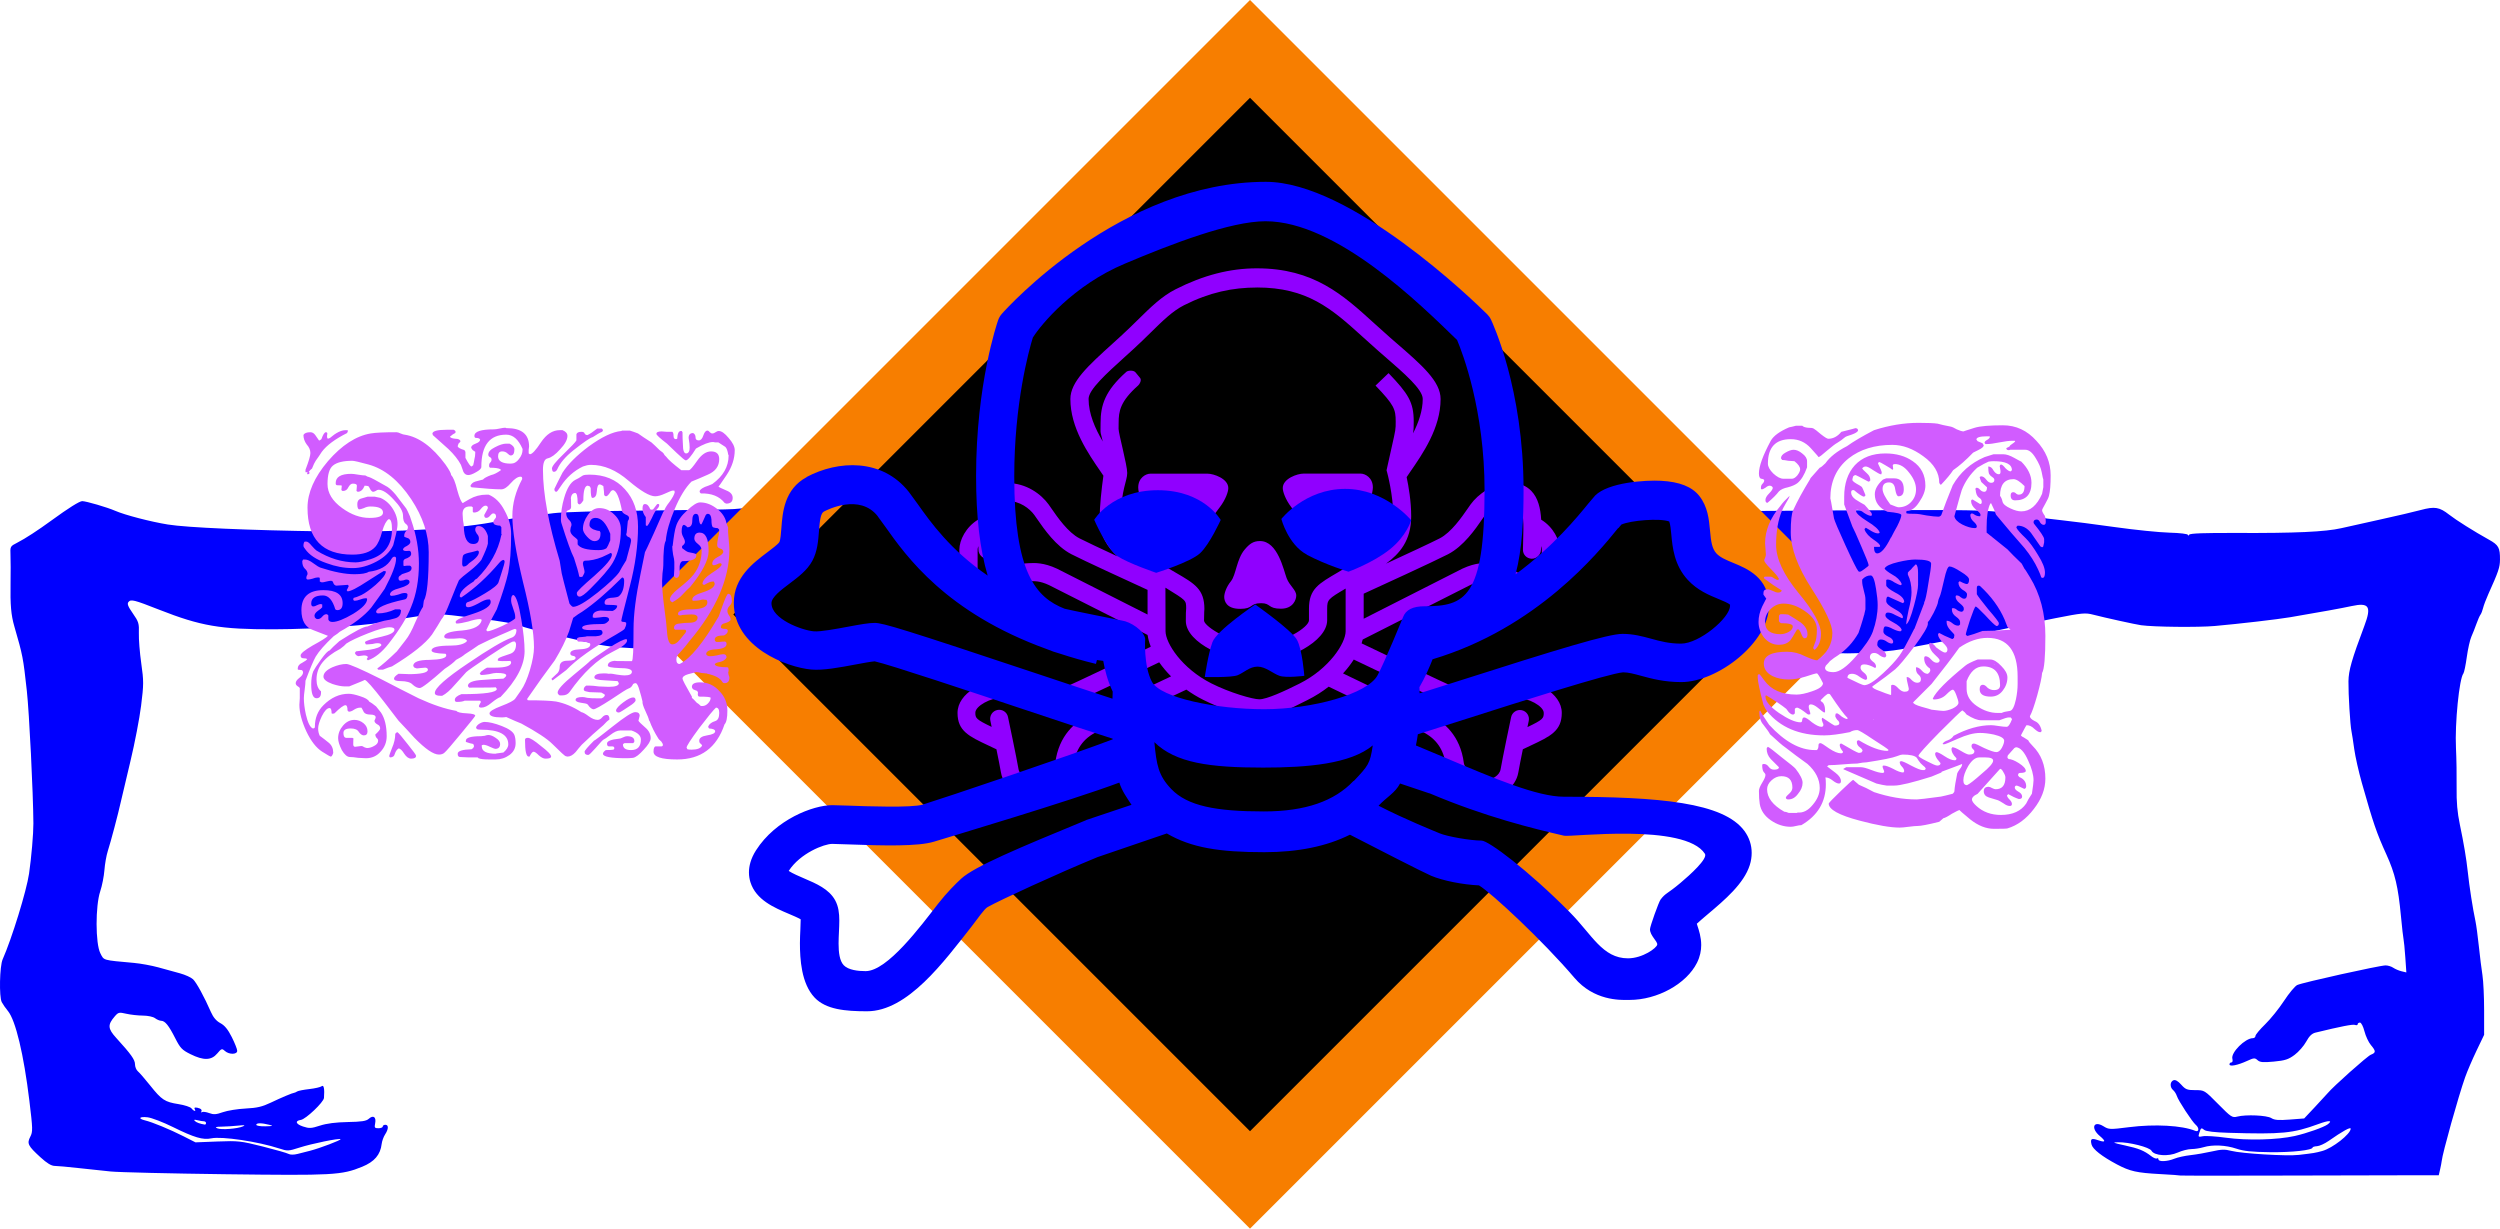 <?xml version="1.0" encoding="UTF-8" standalone="no"?>
<svg
   height="709.224"
   width="1443.087"
   viewBox="0 0 1465.012 720"
   version="1.1"
   id="svg3"
   sodipodi:docname="logo.svg"
   inkscape:export-filename="logo2.svg"
   inkscape:export-xdpi="96"
   inkscape:export-ydpi="96"
   inkscape:version="1.3.2 (091e20ef0f, 2023-11-25, custom)"
   xml:space="preserve"
   xmlns:inkscape="http://www.inkscape.org/namespaces/inkscape"
   xmlns:sodipodi="http://sodipodi.sourceforge.net/DTD/sodipodi-0.dtd"
   xmlns="http://www.w3.org/2000/svg"
   xmlns:svg="http://www.w3.org/2000/svg"><defs
     id="defs3" /><sodipodi:namedview
     id="namedview3"
     pagecolor="#ffffff"
     bordercolor="#000000"
     borderopacity="0.25"
     inkscape:showpageshadow="2"
     inkscape:pageopacity="0.0"
     inkscape:pagecheckerboard="0"
     inkscape:deskcolor="#d1d1d1"
     inkscape:zoom="1.0262431"
     inkscape:cx="361.51279"
     inkscape:cy="361.51279"
     inkscape:window-width="1916"
     inkscape:window-height="1037"
     inkscape:window-x="1920"
     inkscape:window-y="41"
     inkscape:window-maximized="1"
     inkscape:current-layer="svg3"
     showguides="true"><inkscape:page
       x="0"
       y="0"
       width="1465.012"
       height="720"
       id="page2"
       margin="0"
       bleed="0" /></sodipodi:namedview><path
     style="fill:#0000ff;stroke-width:3.837"
     d="m 1277.668,688.857 c -0.122,-0.122 -5.452,-0.5 -11.844,-0.838 -13.618,-0.722 -17.711,-1.64 -25.301,-5.677 -8.77,-4.666 -14.175,-8.901 -14.865,-11.648 -0.848,-3.379 -0.088,-3.889 3.785,-2.538 4.458,1.554 4.811,0.708 1.03,-2.474 -5.463,-4.597 -3.67,-9.287 2.175,-5.688 3.165,1.949 3.694,1.968 14.956,0.54 15.104,-1.915 31.05,-1.032 38.831,2.149 2.238,0.915 2.444,-1.734 0.275,-3.534 -2.025,-1.68 -10.213,-14.192 -11.081,-16.931 -0.382,-1.206 -1.362,-2.747 -2.178,-3.424 -1.995,-1.655 -1.881,-4.954 0.198,-5.752 1.125,-0.432 2.632,0.418 4.554,2.57 2.539,2.842 3.495,3.215 8.236,3.215 5.361,0 5.367,0.004 13.418,8.157 7.552,7.647 8.249,8.107 11.148,7.36 5.132,-1.322 17.408,-0.783 20.021,0.879 1.837,1.169 4.229,1.358 10.79,0.851 l 8.43,-0.651 6.291,-6.684 c 3.46,-3.676 6.794,-7.296 7.409,-8.044 3.198,-3.892 23.289,-21.798 25.383,-22.622 3.045,-1.199 3.045,-2.082 2e-4,-5.7 -1.337,-1.589 -3.023,-5.196 -3.745,-8.014 -0.739,-2.882 -1.896,-5.124 -2.644,-5.124 -0.732,0 -1.331,0.442 -1.331,0.983 0,0.541 -0.689,0.719 -1.531,0.396 -1.294,-0.497 -8.009,0.809 -23.222,4.514 -2.071,0.505 -3.654,2.046 -5.42,5.277 -1.372,2.511 -4.429,6.003 -6.793,7.761 -3.595,2.673 -5.579,3.316 -12.13,3.93 -6.373,0.597 -8.156,0.442 -9.57,-0.834 -1.573,-1.418 -2.149,-1.379 -6.037,0.407 -5.655,2.597 -10.422,3.538 -10.422,2.057 0,-0.628 0.51,-1.142 1.134,-1.142 0.663,0 0.895,-0.913 0.559,-2.198 -0.937,-3.583 7.511,-12.014 12.037,-12.014 0.824,0 1.498,-0.587 1.498,-1.304 0,-0.717 2.569,-3.801 5.708,-6.853 3.139,-3.052 8.094,-9.204 11.01,-13.67 2.916,-4.467 6.401,-8.655 7.744,-9.307 2.949,-1.432 48.297,-11.504 51.798,-11.504 1.361,0 3.375,0.617 4.476,1.371 1.101,0.754 3.283,1.683 4.847,2.063 l 2.845,0.692 -0.618,-8.916 c -0.34,-4.904 -0.796,-9.601 -1.014,-10.438 -0.218,-0.838 -0.913,-7.005 -1.545,-13.705 -1.616,-17.129 -3.444,-24.879 -8.493,-36 -5.822,-12.824 -7.636,-18.111 -14.398,-41.972 -1.868,-6.592 -3.882,-15.534 -4.476,-19.872 -0.594,-4.338 -1.315,-8.995 -1.602,-10.349 -0.775,-3.654 -1.875,-21.801 -1.78,-29.364 0.08,-6.363 1.938,-12.837 9.323,-32.486 4.308,-11.463 2.785,-13.807 -7.528,-11.583 -6.211,1.339 -17.246,3.343 -36.006,6.537 -7.199,1.226 -29.823,3.854 -44.145,5.129 -9.686,0.862 -35.591,0.593 -43.146,-0.448 -3.222,-0.444 -21.222,-4.408 -27.977,-6.161 -4.742,-1.231 -6.45,-1.074 -22.334,2.045 -9.46,1.858 -22.225,4.539 -28.367,5.959 -9.834,2.274 -33.862,7.028 -61.806,12.229 -4.958,0.923 -15.579,1.938 -23.6,2.255 -21.247,0.841 -37.707,-1.347 -69.919,-9.293 -8.375,-2.066 -17.36,-4.216 -19.965,-4.777 -5.432,-1.17 -16.219,-0.361 -23.827,1.788 -2.868,0.81 -5.609,1.381 -6.091,1.268 -0.897,-0.209 -5.757,0.865 -8.491,1.877 -2.55,0.944 -10.223,1.924 -25.38,3.242 -6.892,0.599 -12.396,0.435 -19.289,-0.576 -12.128,-1.779 -14.751,-2.618 -25.314,-8.095 -4.71,-2.442 -8.851,-4.441 -9.203,-4.441 -0.352,0 -1.379,1.55 -2.282,3.445 -2.103,4.41 -6.648,6.766 -11.129,5.767 -5.141,-1.145 -29.343,3.704 -42.424,8.5 -9.725,3.566 -25.644,9.506 -36.039,13.449 -18.769,7.119 -30.046,10.455 -37.3,11.036 -4.053,0.325 -8.739,0.8 -10.414,1.057 -10.052,1.541 -31.11,2.251 -37.562,1.267 -11.557,-1.762 -40.659,-10.651 -53.033,-16.198 -2.367,-1.061 -4.708,-1.929 -5.203,-1.929 -0.495,0 -5.411,-2.103 -10.924,-4.674 -17.767,-8.284 -23.13,-9.632 -42.511,-10.689 -9.492,-0.517 -18.47,-1.345 -19.95,-1.838 -2.056,-0.685 -3.763,-0.355 -7.221,1.396 -4.197,2.125 -5.646,2.272 -19.782,2.006 -19.794,-0.372 -29.851,-1.463 -60.069,-6.518 -14.612,-2.445 -13.252,-2.534 -30.028,1.971 -15.498,4.162 -25.433,6.025 -35.532,6.662 -5.584,0.353 -13.578,0.99 -17.766,1.416 -8.132,0.828 -25.531,0.659 -39.52,-0.383 -9.911,-0.739 -12.234,-1.173 -37.127,-6.945 -15.275,-3.542 -19.957,-4.759 -22.334,-5.806 -2.461,-1.084 -11.781,-2.731 -23.092,-4.082 -4.608,-0.55 -12.262,-1.471 -17.008,-2.047 -6.901,-0.837 -10.967,-0.714 -20.304,0.613 -6.421,0.912 -13.287,2.07 -15.257,2.572 -9.9,2.523 -43.313,4.952 -69.004,5.018 -31.156,0.079 -42.63,-1.886 -67.056,-11.485 -14.777,-5.807 -16.551,-6.253 -17.991,-4.518 -0.883,1.063 -0.297,2.589 2.575,6.71 3.401,4.879 3.7,5.87 3.515,11.633 -0.111,3.465 0.521,11.381 1.404,17.592 1.48,10.404 1.472,12.361 -0.094,24.872 -0.935,7.469 -3.734,22.031 -6.22,32.361 -2.486,10.33 -5.023,21.065 -5.638,23.857 -1.57,7.124 -5.901,23.489 -7.657,28.933 -0.81,2.513 -1.699,7.538 -1.975,11.167 -0.276,3.629 -1.382,9.227 -2.458,12.44 -2.863,8.55 -2.828,30.599 0.057,36.254 2.21,4.332 1.019,3.989 19.767,5.691 3.883,0.353 10.279,1.524 14.213,2.604 3.934,1.08 9.66,2.655 12.724,3.5 3.064,0.845 6.491,2.405 7.614,3.467 2.003,1.893 6.556,10.229 10.535,19.288 1.353,3.08 3.149,5.177 5.513,6.436 2.499,1.332 4.417,3.681 6.679,8.182 1.745,3.473 3.173,7.087 3.173,8.03 0,2.26 -4.772,2.306 -7.242,0.07 -1.696,-1.535 -1.998,-1.433 -4.485,1.523 -3.431,4.078 -7.991,4.183 -15.683,0.36 -4.924,-2.447 -5.975,-3.547 -8.901,-9.313 -3.819,-7.527 -5.973,-10.199 -8.261,-10.244 -0.891,-0.019 -2.506,-0.703 -3.59,-1.523 -1.116,-0.844 -4.199,-1.501 -7.106,-1.515 -2.825,-0.015 -7.191,-0.498 -9.703,-1.077 -4.289,-0.988 -4.706,-0.891 -6.845,1.596 -4.193,4.874 -4.032,7.136 0.891,12.539 8.74,9.593 11.029,12.809 11.029,15.494 0,1.482 0.756,3.322 1.681,4.089 0.924,0.766 4.145,4.482 7.158,8.256 6.807,8.529 8.596,9.707 16.673,10.981 3.557,0.561 6.974,1.687 7.594,2.501 1.26,1.655 2.9,2.054 1.918,0.466 -0.707,-1.144 0.569,-1.317 2.957,-0.401 0.88,0.338 1.304,1.094 0.941,1.68 -0.362,0.586 -0.198,0.781 0.365,0.433 0.563,-0.348 2.447,-0.095 4.188,0.562 2.59,0.978 4.045,0.883 8.017,-0.521 2.669,-0.944 8.657,-1.908 13.309,-2.142 6.696,-0.338 9.76,-1.05 14.72,-3.424 6.194,-2.964 12.895,-5.781 13.878,-5.834 0.279,-0.015 1.017,-0.351 1.639,-0.748 0.622,-0.396 3.82,-1.023 7.106,-1.392 3.286,-0.369 6.546,-1.121 7.244,-1.672 1.263,-0.996 1.753,1.498 1.35,6.861 -0.188,2.499 -10.663,12.459 -13.554,12.886 -3.634,0.537 -2.991,2.451 1.299,3.867 3.64,1.201 4.805,1.139 9.926,-0.532 3.873,-1.264 9.277,-1.959 16.255,-2.091 8.243,-0.155 10.859,-0.564 12.372,-1.933 2.581,-2.336 4.429,-1.013 3.697,2.647 -0.518,2.59 -0.299,2.922 1.928,2.922 1.382,0 2.513,-0.457 2.513,-1.015 0,-0.558 0.685,-1.015 1.523,-1.015 1.996,0 1.936,2.486 -0.137,5.65 -0.913,1.393 -1.819,3.9 -2.013,5.571 -0.739,6.349 -4.237,10.439 -11.441,13.377 -12.072,4.924 -16.904,5.187 -80.314,4.375 -32.105,-0.411 -62.257,-1.132 -67.003,-1.601 -4.746,-0.47 -13.426,-1.393 -19.289,-2.051 -5.863,-0.658 -11.949,-1.207 -13.525,-1.219 -2.003,-0.015 -4.536,-1.548 -8.412,-5.091 -7.312,-6.682 -7.981,-8.038 -5.927,-12.009 1.523,-2.945 1.485,-4.431 -0.53,-21.074 -3.294,-27.197 -8.077,-47.197 -12.584,-52.615 -1.305,-1.569 -2.924,-3.9 -3.598,-5.18 -1.627,-3.092 -1.256,-21.074 0.518,-25.083 5.406,-12.218 14.03,-40.215 15.479,-50.252 1.378,-9.546 2.576,-23.453 2.537,-29.441 -0.12,-18.05 -2.438,-64.9 -3.844,-77.662 -2.154,-19.561 -2.349,-20.57 -7.309,-37.727 -1.943,-6.72 -2.444,-12.514 -2.227,-25.723 0.097,-5.863 0.077,-13.038 -0.042,-15.946 -0.216,-5.241 -0.182,-5.304 3.95,-7.412 4.7,-2.398 12.033,-7.165 20.287,-13.189 9.632,-7.03 16.226,-11.167 17.798,-11.167 2.265,0 14.618,3.616 19.256,5.638 5.746,2.504 20.814,6.431 30.963,8.07 11.159,1.802 47.279,3.389 91.367,4.014 44.404,0.63 81.348,-1.587 103.042,-6.183 3.908,-0.828 10.761,-1.914 15.228,-2.413 4.467,-0.499 11.776,-1.423 16.243,-2.053 4.643,-0.655 28.125,-1.325 54.82,-1.564 25.684,-0.23 48.65,-0.616 51.036,-0.859 25.155,-2.554 76.261,-0.549 83.157,3.261 5.084,2.81 17.469,4.435 37.361,4.904 23.469,0.553 22.81,0.29 26.868,10.73 1.369,3.522 3.459,7.978 4.645,9.903 l 2.156,3.5 -4.617,4.892 c -5.325,5.642 -7.816,11.256 -8.782,19.79 -0.569,5.029 -0.324,6.737 1.471,10.255 1.395,2.735 3.06,4.449 4.727,4.868 3.74,0.939 4.089,-0.12 1.177,-3.581 -3.039,-3.611 -4.194,-9.276 -3.219,-15.778 0.589,-3.925 1.691,-5.713 6.674,-10.821 6.183,-6.339 6.845,-7.506 4.7,-8.291 -0.875,-0.32 -0.573,-1.134 0.973,-2.623 1.615,-1.555 3.531,-2.158 6.853,-2.158 5.453,0 5.822,-1.107 1.311,-3.93 -3.503,-2.193 -8.542,-8.008 -8.995,-10.382 -0.848,-4.444 5.803,-19.23 9.839,-21.875 5.559,-3.643 19.513,5.447 24.697,16.088 2.681,5.503 3.204,6.074 3.755,4.098 0.918,-3.288 4.51,-3.801 9.554,-1.364 l 4.316,2.085 9.761,-2.112 c 5.369,-1.162 11.105,-2.806 12.747,-3.654 6.826,-3.524 20.022,-7.567 30.007,-9.195 17.288,-2.818 66.631,-2.031 84.769,1.352 4.569,0.852 13.348,3.119 21.319,5.504 5.514,1.65 8.523,1.98 13.428,1.473 6.807,-0.704 11.897,0.053 10.925,1.626 -0.817,1.322 2.627,0.041 4.731,-1.76 0.921,-0.788 3.662,-1.599 6.091,-1.801 2.429,-0.203 5.217,-0.679 6.194,-1.059 1.469,-0.572 1.789,-0.102 1.849,2.717 0.065,3.053 0.287,2.773 2.125,-2.683 1.129,-3.35 2.581,-6.733 3.227,-7.516 3.394,-4.119 21.999,-9.648 23.622,-7.02 0.283,0.457 1.383,0.831 2.445,0.831 2.021,0 3.261,3.186 4.63,11.89 0.663,4.217 0.59,4.351 -5.289,9.64 -6.992,6.292 -12.673,12.196 -12.194,12.675 0.186,0.186 2.121,-0.438 4.301,-1.385 4.894,-2.128 5.952,-1.965 11.179,1.72 l 4.17,2.94 1.16,-2.244 c 8.085,-15.64 8.718,-16.468 12.379,-16.209 10.336,0.731 28.294,0.162 37.595,-1.191 5.816,-0.846 15.371,-2.014 21.234,-2.596 5.863,-0.582 16.598,-1.776 23.857,-2.654 10.717,-1.296 29.515,-1.681 99.997,-2.052 83.483,-0.439 87.42,-0.376 103.042,1.655 8.934,1.162 16.928,2.299 17.766,2.527 0.838,0.229 6.319,0.922 12.182,1.541 5.863,0.619 20.025,2.445 31.471,4.056 11.446,1.612 25.721,3.068 31.72,3.236 6.375,0.178 10.917,0.727 10.929,1.32 0.012,0.571 0.346,0.517 0.766,-0.123 0.524,-0.799 8.906,-1.102 28.156,-1.015 33.832,0.152 51.66,-0.665 60.912,-2.79 3.909,-0.898 14.416,-3.239 23.349,-5.203 8.934,-1.964 19.422,-4.423 23.307,-5.464 8.13,-2.179 10.915,-1.723 16.568,2.714 4.055,3.183 14.705,9.879 23.267,14.631 5.769,3.201 6.611,4.718 6.553,11.805 -0.038,4.444 -0.885,6.944 -6.851,20.188 -1.314,2.916 -2.692,6.571 -3.062,8.122 -0.37,1.55 -1.061,3.315 -1.535,3.922 -0.474,0.607 -1.536,3.015 -2.361,5.351 -0.824,2.337 -2.162,5.723 -2.973,7.526 -0.811,1.803 -2.01,7.161 -2.666,11.907 -0.655,4.746 -1.555,9.086 -1.999,9.644 -2.432,3.056 -5.049,29.356 -4.344,43.653 0.303,6.142 0.474,16.525 0.381,23.074 -0.122,8.62 0.403,14.645 1.903,21.827 2.307,11.041 3.818,20.024 4.604,27.368 0.976,9.115 2.935,21.73 4.543,29.251 0.477,2.233 1.37,8.858 1.984,14.72 0.614,5.863 1.559,13.453 2.1,16.868 0.541,3.414 0.984,12.682 0.984,20.594 v 14.385 l -4.48,9.355 c -2.464,5.145 -5.446,12.096 -6.627,15.446 -4.04,11.458 -13.258,44.429 -13.767,49.237 -0.088,0.838 -0.511,3.041 -0.938,4.897 l -0.777,3.374 -12.847,-0.015 c -7.066,-0.008 -41.094,0.073 -75.619,0.179 -34.525,0.106 -62.873,0.092 -62.995,-0.031 z m -3.539,-9.83 c 1.883,-0.783 6.164,-1.73 9.514,-2.104 3.35,-0.374 9.061,-1.363 12.69,-2.198 5.342,-1.229 7.469,-1.29 11.167,-0.32 6.14,1.61 32.632,3.199 39.593,2.374 9.216,-1.092 9.491,-1.138 13.781,-2.298 5.987,-1.619 16.561,-9.901 16.642,-13.035 0.031,-1.233 -4.59,1.324 -12.984,7.181 -2.283,1.593 -5.313,2.963 -6.734,3.046 -1.421,0.082 -2.583,0.419 -2.584,0.749 0,1.581 -12.075,2.924 -24.873,2.766 -10.811,-0.133 -15.549,-0.627 -19.796,-2.062 -6.258,-2.114 -13.963,-2.454 -19.282,-0.851 -1.951,0.588 -5.148,1.079 -7.106,1.091 -1.958,0.011 -5.567,0.933 -8.02,2.046 -5.39,2.446 -13.777,1.859 -15.346,-1.073 -1.101,-2.056 -13.117,-5.1 -19.657,-4.979 -3.545,0.066 -2.94,0.349 3.932,1.841 8.292,1.8 11.353,3.044 15.601,6.341 1.322,1.026 2.807,1.616 3.299,1.312 0.493,-0.305 0.896,-0.07 0.896,0.521 0,1.528 5.228,1.331 9.267,-0.349 z M 181.791,674.321 c 5.489,-1.393 18.274,-6.251 17.771,-6.753 -0.707,-0.707 -16.844,2.599 -24.13,4.944 -6.463,2.08 -6.925,2.098 -11.871,0.481 -12.389,-4.052 -33.643,-7.212 -39.757,-5.91 -4.869,1.037 -10.002,-0.476 -22.396,-6.598 -5.84,-2.884 -12.559,-5.468 -14.932,-5.741 -4.795,-0.552 -5.889,0.739 -1.523,1.797 4.386,1.062 14.653,5.296 22.456,9.26 l 7.137,3.626 12.883,-0.502 c 12.135,-0.473 13.668,-0.305 26.415,2.906 7.443,1.875 14.293,3.834 15.222,4.353 1.036,0.58 3.107,0.584 5.36,0.011 2.019,-0.514 5.334,-1.357 7.366,-1.873 z M 1344.75,665.693 c 7.137,-1.608 17.119,-5.144 19.347,-6.852 3.116,-2.39 0.719,-2.445 -5.584,-0.127 -14.769,5.431 -21.305,6.063 -52.791,5.104 -8.018,-0.244 -12.986,-0.835 -13.983,-1.662 -1.78,-1.478 -1.998,-1.34 -2.995,1.9 -0.676,2.197 -0.504,2.339 2.158,1.785 1.591,-0.331 7.69,0.06 13.552,0.868 12.485,1.722 30.115,1.278 40.296,-1.016 z M 142.476,660.026 c 1.518,-0.679 0.711,-0.796 -2.844,-0.414 -2.73,0.294 -7.07,0.566 -9.644,0.605 -3.642,0.056 -4.23,0.275 -2.65,0.988 2.273,1.026 11.88,0.278 15.139,-1.179 z m 15.317,-0.895 c -4.511,-1.148 -7.614,-1.148 -7.614,0 0,0.563 2.373,0.962 5.33,0.895 4.556,-0.103 4.887,-0.233 2.284,-0.895 z m -37.055,-1.015 c 0,-0.558 -0.571,-1.021 -1.269,-1.029 -0.698,-0.008 -2.411,-0.298 -3.807,-0.646 -1.742,-0.434 -2.22,-0.301 -1.523,0.423 0.875,0.909 3.087,1.724 5.837,2.149 0.419,0.065 0.761,-0.339 0.761,-0.897 z M 750.361,385.534 c 3.999,-1.397 10.226,-3.055 13.838,-3.684 3.612,-0.629 10.496,-2.473 15.298,-4.099 4.802,-1.625 9.21,-3.065 9.796,-3.198 0.586,-0.134 5.154,-1.766 10.152,-3.628 4.998,-1.862 11.371,-4.218 14.163,-5.236 2.792,-1.018 9.873,-2.598 15.736,-3.51 12.23,-1.903 15.724,-2.851 22.997,-6.239 5.312,-2.474 7.498,-5.164 5.301,-6.522 -1.348,-0.833 -4.149,-0.081 -3.523,0.946 0.219,0.36 -1.039,0.732 -2.798,0.826 -3.858,0.207 -11.433,2.631 -18.714,5.99 -2.951,1.361 -7.519,2.95 -10.152,3.53 -5.635,1.242 -29.768,9.348 -36.588,12.289 -4.959,2.138 -17.787,5.776 -23.019,6.527 -2.782,0.399 -23.911,2.266 -29.948,2.646 -6.991,0.44 -33.953,-1.328 -40.152,-2.632 -6.909,-1.453 -17.187,-4.966 -29.389,-10.044 -26.92,-11.203 -38.945,-15.067 -53.156,-17.079 -3.581,-0.507 -7.591,-1.193 -8.91,-1.524 -1.919,-0.481 -2.399,-0.198 -2.399,1.414 0,3.44 2.445,4.351 15.904,5.927 11.44,1.34 21.436,3.075 29.762,5.168 1.386,0.348 4.957,2.193 7.936,4.098 2.979,1.906 7.784,4.14 10.678,4.966 2.894,0.826 5.946,1.794 6.784,2.151 0.838,0.358 1.98,0.699 2.538,0.759 0.558,0.06 4.67,1.314 9.137,2.786 13.498,4.449 23.181,6.804 26.395,6.419 1.675,-0.201 6.929,0.469 11.675,1.488 12.625,2.71 21.826,2.55 30.658,-0.536 z m 5.193,-11.926 c 2.808,-3.777 5.772,-12.014 5.772,-16.041 0,-3.458 -3.416,-11.272 -5.801,-13.266 -2.353,-1.968 -7.006,-3.94 -9.298,-3.94 -0.993,0 -2.855,-1.117 -4.137,-2.482 -2.28,-2.427 -2.365,-4.123 -0.456,-9.099 1.211,-3.156 -2.18,-1.618 -4.038,1.831 -1.638,3.042 -1.699,3.885 -0.516,7.157 1.025,2.835 2.352,4.156 5.633,5.607 2.361,1.044 5.188,1.664 6.283,1.378 2.841,-0.743 6.248,2.927 5.509,5.937 -0.318,1.298 -1.026,2.931 -1.572,3.629 -0.641,0.819 -0.645,1.719 -0.011,2.538 1.218,1.571 1.401,12.053 0.236,13.485 -0.469,0.577 -1.325,2.29 -1.902,3.807 -1.524,4.009 1.165,3.67 4.296,-0.541 z m -34.155,0.761 c 0.182,-0.558 -1.608,-1.149 -3.978,-1.312 -4.52,-0.311 -6.011,-1.541 -11.543,-9.523 -2.286,-3.299 -2.505,-4.363 -1.896,-9.235 0.378,-3.028 0.987,-5.939 1.352,-6.469 1.6,-2.321 8.934,-5.577 12.677,-5.628 7.056,-0.098 11.061,-6.885 7.733,-13.105 -1.286,-2.404 -2.995,-1.627 -2.995,1.361 0,4.58 -4.209,8.754 -11.167,11.072 -10.764,3.586 -13.884,7.747 -13.202,17.605 0.389,5.629 5.052,11.692 11.68,15.188 3.243,1.711 10.787,1.741 11.34,0.045 z m 26.983,-9.027 c 1.028,-0.781 1.777,-2.691 1.777,-4.536 0,-2.87 -0.306,-3.187 -3.067,-3.187 -3.828,0 -5.931,3.572 -4.108,6.978 1.32,2.467 2.852,2.679 5.399,0.746 z M 880.002,361.684 c 6.262,-9.663 6.821,-17.087 2.012,-26.682 -3.91,-7.8 -3.654,-7.545 -5.615,-5.584 -1.492,1.492 -1.354,2.005 1.659,6.201 1.807,2.516 2.979,5.069 2.606,5.673 -0.374,0.605 -0.132,1.099 0.537,1.099 1.792,0 0.518,11.868 -1.514,14.114 -0.887,0.98 -1.627,2.431 -1.645,3.224 -0.019,0.794 -0.703,2.33 -1.523,3.413 -1.665,2.201 -1.918,3.613 -0.646,3.613 0.464,0 2.323,-2.282 4.13,-5.071 z m -161.354,1.084 c 1.671,-3.123 0.246,-5.149 -3.622,-5.149 -3.708,0 -3.978,0.496 -2.454,4.502 1.186,3.118 4.562,3.478 6.077,0.647 z m 16.282,-21.919 c 0,-1.702 -6.867,-1.561 -7.526,0.155 -0.336,0.875 0.737,1.241 3.521,1.203 2.553,-0.035 4.004,-0.527 4.004,-1.358 z m -31.828,-2.199 c -1.374,-1.374 -16.622,-6.746 -24.694,-8.701 -8.059,-1.951 -11.496,-1.37 -11.496,1.943 0,2.444 0.056,2.457 7.452,1.787 7.769,-0.704 17.726,1.048 23.717,4.173 2.904,1.515 6.273,2.05 5.02,0.798 z m 58.223,-1.441 c 1.218,-0.678 1.117,-0.846 -0.508,-0.842 -1.117,0.003 -3.172,0.678 -4.568,1.5 l -2.538,1.495 3.046,-0.653 c 1.675,-0.359 3.731,-1.034 4.568,-1.5 z m -109.99,-5.485 1.173,-2.53 h -6.437 c -8.171,0 -12.399,1.422 -10.616,3.57 0.876,1.056 3.262,1.504 7.978,1.498 6.177,-0.008 6.824,-0.215 7.902,-2.538 z m 143.085,-1.007 c 0,-1.954 -0.48,-3.541 -1.066,-3.527 -2.374,0.059 -20.739,4.882 -22.511,5.912 -1.449,0.842 1.144,1.114 10.836,1.137 l 12.741,0.031 z m 23.523,2.467 c 6.291,-2.193 4.552,-6.496 -3.066,-7.589 -4.585,-0.658 -4.823,-0.574 -4.836,1.708 -0.008,1.32 -0.289,3.427 -0.626,4.684 -0.534,1.993 -0.228,2.284 2.4,2.284 1.657,0 4.415,-0.489 6.128,-1.086 z"
     id="path267" /><path
     d="M 732.506,720 1092.506,360 732.506,-6.937412e-8 372.506,360 Z"
     fill="#f00"
     id="path1"
     style="fill:#f77e00;fill-opacity:1" /><path
     d="m 732.506,662.9 -302.8,-302.8 302.8,-302.8 302.8,302.8 z"
     fill="#fff"
     id="path2"
     style="fill:#000000;fill-opacity:1" /><path
     d="m 726.606,356.8 c 8.23,0 5.45,-3.33 12.48,-3.33 5.73,0 3.79,3.24 11.56,3.24 7.21,0 8.97,-5.45 8.97,-7.67 0,-3.42 -3.88,-5.62 -5.64,-10.26 -1.76,-4.62 -5.18,-21.72 -15.62,-21.72 -3.84,0 -6.1,1.57 -8.97,4.99 -4.71,5.55 -5.09,14.87 -8,18.49 -2.87,3.51 -3.98,7.28 -3.98,9.25 0,2.13 1.02,7 9.25,7 m -80.55,58.51 -7.9,3.74 c -7.91,3.81 -17.78,11.77 -19.83,28.1 -0.34,2.68 -6.39,9.79 -12.59,9.79 -3.81,0 -8.32,-2.52 -8.94,-6.27 -1.08,-6.44 -5.95,-29.55 -6.16,-30.53 -0.6,-2.85 -3.4,-4.68 -6.26,-4.07 -2.86,0.61 -4.68,3.4 -4.07,6.26 10e-4,0.06 0.76,3.65 0.76,3.65 -9.18,-4.38 -9.56,-5.17 -9.56,-8.33 0,-3.9 9,-8.87 16.1,-8.87 5.97,0 10.54,1.71 14.97,3.36 4,1.5 8.13,3.04 12.8,3.04 6.72,0 8.64,-0.68 11.73,-2.35 l 2.6,-1.27 c 4.07,-1.71 35.64,-16.78 49.55,-23.43 1.94,2.78 4.26,5.57 6.94,8.25 m -3.3,-52 c 12.29,7.63 12.1,7.29 12.16,12.1 -0.15,1.3 -0.2,3.44 -0.2,7.41 0,13.1 25.5,24.1 41.52,24.1 17.77,0 41.3,-12 41.3,-24.49 v -6.74 c 0,-5.32 0.56,-5.81 10.83,-11.84 v 24.99 c 0,6.99 -9.58,21.91 -26.89,30.62 l -0.56,0.28 c -8.38,4.21 -18.8,9 -23.1,9 -3.97,0 -17.41,-3.92 -28.1,-9.31 -17.32,-8.7 -26.89,-23.63 -26.89,-30.62 z m -108,-40.9 c -0.02,10e-4 -0.04,0.03 -0.07,0.04 0.02,-10e-4 0.04,-0.03 0.07,-0.04 m 310.9,-9.9 c 2.33,0 3.34,0.76 3.9,1.34 3.4,3.51 3.07,13.78 2.84,21.28 l -0.13,5.95 c -0.06,2.92 2.25,5.21 5.16,5.28 2.91,0.06 5.33,-2.36 5.4,-5.28 l 0.05,-2.13 c 0.3,0.81 0.44,1.5 0.44,1.95 v 10.16 c 0,2.88 -0.84,6.32 -4.82,6.32 -3.27,0 -7.46,-2.04 -11.5,-4 -4.66,-2.27 -9.1,-4.42 -13.57,-4.42 l -0.76,-0.03 c -2.63,-0.13 -8.11,-0.38 -15.83,3.23 l -0.15,0.07 -57.75,29.3 v -14.68 c 8.54,-3.9 41.3,-18.92 49.4,-23.1 9.13,-4.7 16.1,-14.75 20.2,-20.76 l 1.59,-2.27 c 2.75,-3.78 8.47,-8.19 15.56,-8.19 z m -266.4,39.7 -0.08,-0.03 c -7.72,-3.62 -13.2,-3.36 -15.83,-3.23 l -0.76,0.03 c -4.5,0 -8.91,2.15 -13.57,4.42 -4,1.97 -8.22,4 -11.5,4 -3.99,0 -4.82,-3.43 -4.82,-6.32 v -10.16 c 0,-0.45 0.14,-1.14 0.44,-1.95 l 0.05,2.12 c 0.06,2.92 2.48,5.34 5.4,5.28 2.91,-0.06 5.23,-2.36 5.16,-5.28 l -0.13,-5.95 c -0.24,-7.5 -0.56,-17.77 2.83,-21.28 0.56,-0.57 1.57,-1.34 3.9,-1.34 7.09,0 12.82,4.41 15.57,8.19 l 1.59,2.27 c 4.14,6 11.1,16.1 20.2,20.76 7.08,3.65 32.3,15.23 44.58,20.87 v 14.45 z m 117.1,-164.8 c 29.36,0 43.62,12.25 61.7,28.68 l 9.58,8.59 3.57,3.1 c 11.48,9.95 22.33,19.35 22.33,24.92 0,6.9 -2.41,13.78 -5.68,20.2 0.38,-2.35 0.4,-3.9 0.4,-6.89 0,-11.37 -3.14,-16.27 -14.75,-28.41 l -7.63,7.3 c 10.88,11.37 11.82,13.79 11.82,21.1 0,4.55 0,4.55 -2.31,14.8 l -3.06,13.74 0.35,1.25 c 0.04,0.13 3.59,13.18 3.59,25.7 0,13.1 -8,17.98 -18.1,24.2 l -3.18,1.96 -10.89,6.56 c -11.5,6.75 -17.23,9.73 -17.23,21.52 v 6.74 c 0,3.91 -14.78,13.93 -30.53,13.93 -14.46,0 -30.38,-10 -30.96,-13.64 0,-4.83 0.21,-6.92 0.21,-6.92 0,-11.56 -5.6,-14.81 -16.77,-21.29 -3.11,-1.8 -6.97,-4.05 -11.52,-6.9 l -3.18,-1.96 c -10.14,-6.2 -17.38,-9.72 -17.38,-24.2 0,-15.23 3.63,-20.67 3.63,-25.37 0,-4.7 -5.07,-23 -5.07,-25.87 0,-0.37 0.04,-3.46 0.04,-3.46 0,-6.85 0.87,-12.57 11.46,-21.98 0.86,-0.76 2.17,-3.09 1.12,-4.38 -1.05,-1.29 -1.47,-1.83 -2.69,-3.27 -0.61,-0.72 -1.72,-1 -2.79,-1.01 -1.07,0 -2.11,0.28 -2.58,0.7 -12.53,11.13 -15.1,19.56 -15.1,29.94 0,0 -0.04,3.09 -0.04,3.55 0,2.82 -0.12,1.4 1.33,7.33 -4.52,-7.66 -8.32,-16.28 -8.32,-24.95 0,-5.39 10.33,-14.75 21.27,-24.65 l 4.78,-4.34 c 3.78,-3.45 7.1,-6.67 10.24,-9.79 7.24,-7.11 12.95,-12.72 19.6,-16.1 14.99,-7.6 28.6,-10.4 42.82,-10.4 m -62.3,210.5 c -18.32,8.76 -45.1,21.53 -48.57,22.98 l -3.52,1.71 c -1.53,0.83 -2,1.07 -6.71,1.07 -2.75,0 -5.69,-1.1 -9.1,-2.37 -4.81,-1.8 -10.79,-4 -18.67,-4 -10.86,0 -26.64,7.57 -26.64,19.43 0,10.56 6.77,13.73 17.98,19 l 4.82,2.29 c 1.13,5.54 2.21,10.95 2.63,13.48 1.57,9.44 11.1,15.1 19.36,15.1 11.8,0 22.1,-11.55 23.1,-19 1.19,-9.47 5.74,-15.99 13.92,-19.92 l 7.79,-3.69 44.5,-20.95 c 3.05,2.19 6.36,4.23 9.92,6 8.71,4.38 25.2,10.86 32.88,10.86 6.82,0 17,-5.14 28.1,-10.72 4.76,-2.39 8.84,-5 12.49,-7.87 l 54.78,26.35 c 8.18,3.94 12.73,10.45 13.92,19.92 0.94,7.49 11.27,19 23.1,19 8.28,0 17.78,-5.64 19.36,-15.1 0.42,-2.53 1.5,-7.94 2.63,-13.48 l -0.47,0.22 0.47,-0.22 4.83,-2.29 c 11.21,-5.27 17.98,-8.45 17.98,-19 0,-11.86 -15.77,-19.43 -26.64,-19.43 -7.88,0 -13.86,2.24 -18.67,4 -3.4,1.27 -6.34,2.37 -9.1,2.37 -4.71,0 -5.18,-0.25 -6.71,-1.07 l -3.52,-1.71 c -3.71,-1.56 -34.54,-16.26 -52.66,-24.93 0.25,-0.76 0.46,-1.51 0.63,-2.25 12.41,-6.28 62.8,-31.81 63,-31.91 5.34,-2.49 8.64,-2.34 10.83,-2.24 l 1.26,0.04 c 2.06,0 5.56,1.7 8.94,3.35 4.88,2.38 10.42,5.08 16.1,5.08 9.1,0 15.38,-6.94 15.38,-16.88 v -10.16 c 0,-5.52 -3.81,-13.21 -10.9,-17.51 -0.39,-6.56 -1.77,-12.71 -5.82,-16.89 -2.93,-3 -6.79,-4.55 -11.48,-4.55 -11.1,0 -19.69,6.48 -24.1,12.54 l -1.74,2.49 c -3.35,4.85 -9.57,13.88 -16.34,17.36 -4.87,2.51 -19.21,9.18 -31.45,14.82 7.95,-5.8 14.75,-13.59 14.75,-27.7 0,-8.82 -1.51,-17.6 -2.67,-23 l 1.9,-2.82 c 7.61,-10.99 18,-26 18,-42.93 0,-10.39 -10.9,-19.83 -25.98,-32.9 l -3.55,-3.08 -9.4,-8.43 c -18.2,-16.54 -35.3,-32.2 -68.78,-32.2 -15.72,0 -31.3,4 -47.59,12.28 -8.11,4.11 -14.65,10.54 -22.2,17.98 -3.11,3.05 -6.32,6.21 -9.96,9.53 l -4.75,4.32 c -14.36,13 -24.74,22.4 -24.74,32.48 0,16.89 10.42,31.94 18,42.93 l 1.35,2 c -1.08,7.73 -2.2,17.94 -2.2,25.1 0,9.85 4.54,16.79 10.47,22.2 -9.49,-4.41 -18.58,-8.68 -22.28,-10.58 -6.77,-3.48 -12.99,-12.51 -16.34,-17.36 l -1.74,-2.49 c -4.41,-6.1 -13.1,-12.54 -24.1,-12.54 -4.69,0 -8.56,1.53 -11.48,4.55 -4.05,4.18 -5.44,10.33 -5.82,16.9 0.02,-10e-4 0.04,-0.02 0.07,-0.04 -0.02,0.001 -0.04,0.02 -0.07,0.04 -7.09,4.3 -10.91,11.99 -10.91,17.51 v 10.16 c 0,9.94 6.33,16.88 15.39,16.88 5.71,0 11.24,-2.7 16.1,-5.08 3.38,-1.65 6.87,-3.35 8.94,-3.35 l 1.26,-0.04 c 2.19,-0.1 5.49,-0.26 10.83,2.24 0.19,0.09 40.2,20.38 57.73,29.2 m 120.8,14.4 c 10.77,5.15 48.79,23.32 53.2,25.2 l 2.6,1.27 c 3.08,1.67 5,2.35 11.73,2.35 4.66,0 8.8,-1.55 12.8,-3.04 4.42,-1.65 9,-3.36 14.97,-3.36 7.1,0 16.1,4.97 16.1,8.87 0,3.16 -0.38,3.95 -9.56,8.33 0.46,-2.18 0.75,-3.59 0.77,-3.64 0.6,-2.85 -1.22,-5.65 -4.08,-6.26 -2.85,-0.6 -5.65,1.22 -6.25,4.07 -0.21,0.98 -5.08,24.1 -6.16,30.53 -0.63,3.75 -5.13,6.26 -8.94,6.26 -6.2,0 -12.25,-7.11 -12.59,-9.79 -2.05,-16.36 -11.91,-24.32 -19.82,-28.1 l -51,-24.53 c 2.45,-2.66 4.55,-5.4 6.29,-8.1 m -13.8,-73.1 c 17.6,0 25,-22.1 25,-27.79 0,-5.69 -4.5,-8.1 -7.15,-8.1 h -33.48 c -3.57,0 -12.17,2.91 -12.17,8.47 0,2.08 1.56,6.66 4.92,11.1 5.8,7.68 10.83,16.28 22.87,16.28 m -87.49,0.04 c 12,0 17.1,-8.6 22.87,-16.28 3.36,-4.45 4.92,-9 4.92,-11.1 0,-5.56 -8.6,-8.47 -12.17,-8.47 h -33.48 c -2.65,0 -7.14,2.38 -7.14,8.1 0,5.69 7.41,27.79 25,27.79 m -9.1,21.76 h -7.84 c 3.76,1.73 6.61,3 7.84,3.59 v -3.59 m -10.4,36.7 c 0.25,2.14 0.86,4.46 1.81,6.88 z"
     id="path3"
     style="fill:#9000ff;fill-opacity:1" /><g
     id="g1"
     transform="matrix(2.519,0,0,2.519,-170.844,-202.806)"
     style="fill:#0000ff"><path
       d="m 255.5,191.5 c -5.23,2.79 -5.63,8.24 -5.9,11.84 -0.08,1.11 -0.21,2.78 -0.47,3.27 -0.3,0.51 -1.8,1.63 -2.79,2.38 -3.3,2.48 -7.81,5.87 -7.81,11.77 0,10.38 12.39,14.99 18,15.51 2.72,0.25 6.63,-0.48 10.4,-1.19 1.54,-0.29 3.55,-0.66 4.37,-0.72 3.24,0.69 22.62,7.15 35.56,11.47 8.4,2.8 15.83,5.28 19.82,6.54 v 0.13 c -8.84,3.41 -39.56,13.77 -44.2,15.19 -2.55,0.78 -13.2,0.39 -17.21,0.24 l -3.84,-0.11 c -4.45,0 -13.17,3.34 -17.74,10.51 -1.24,1.95 -1.64,3.7 -1.64,5.14 0,0.87 0.15,1.63 0.34,2.25 1.29,4.15 5.56,5.95 8.98,7.4 0.85,0.36 2.03,0.86 2.71,1.25 0,0.09 10e-4,0.14 10e-4,0.24 0,0.64 -0.04,1.48 -0.07,2.17 -0.04,0.95 -0.1,2 -0.1,3.13 0,3.69 0.31,9.41 3.43,12.69 2.63,2.76 7.11,3.17 12.18,3.17 9.47,0 17.88,-11.54 24.3,-19.69 1.5,-1.92 2.93,-4.09 3.76,-4.56 2.85,-1.6 15.94,-7.66 25.58,-11.62 l 16.1,-5.5 c 5.7,3.33 12.21,4.36 22.7,4.36 7.85,0 14.5,-1.37 19.9,-4.07 5.35,2.76 16.95,8.72 18.86,9.54 2.73,1.17 7.5,2.1 11.16,2.25 2.99,1.82 14.9,12.92 22.2,21.5 4.52,5.31 10.55,5.19 12.52,5.15 h 0.3 c 6.48,0 13.23,-3.72 15.7,-8.65 0.72,-1.45 0.98,-2.84 0.98,-4.11 0,-1.85 -0.53,-3.44 -0.91,-4.59 0,0 -0.06,-0.21 -0.11,-0.38 0.69,-0.64 1.73,-1.52 2.57,-2.23 3.93,-3.31 8.39,-7.1 9.75,-11.42 0.3,-0.95 0.44,-1.9 0.44,-2.83 0,-1.83 -0.57,-3.57 -1.68,-5.09 -4.88,-6.64 -19.68,-7.97 -41.97,-7.97 -6.24,0 -16.24,-4.24 -27.83,-9.15 l -6.63,-2.78 c 0.18,-0.88 0.33,-1.75 0.45,-2.61 l 11.65,-3.69 c 11.47,-3.67 32.84,-10.49 36.1,-10.71 1.23,0 2.55,0.36 4.23,0.82 2.38,0.65 5.34,1.45 9.31,1.45 8.42,0 20.39,-9.2 20.39,-17.8 0,-6.51 -5.16,-8.63 -8.24,-9.9 -1.59,-0.66 -3.1,-1.27 -3.98,-2.23 -1.04,-1.13 -1.26,-2.76 -1.49,-5.31 -0.24,-2.61 -0.51,-5.56 -2.52,-8.1 -1.69,-2.11 -4.59,-3.26 -8.87,-3.49 -3.68,-0.2 -12.27,0.37 -15.34,3.44 l -1.52,1.78 c -2.55,3.13 -8.22,10.1 -16.99,16.54 1.59,-5.96 1.86,-12.9 1.86,-19.68 0,-23.45 -7.26,-38.91 -7.57,-39.56 -0.22,-0.47 -0.52,-0.89 -0.89,-1.26 -3.19,-3.15 -31.72,-30.81 -51.5,-30.81 -33.75,0 -60.3,29.44 -61.4,30.7 -0.39,0.44 -0.69,0.95 -0.88,1.51 -0.21,0.6 -5.12,14.91 -5.12,36.2 0,9.49 0.88,17.1 2.7,23.2 -8.72,-6 -13.25,-12.38 -16.28,-16.65 l -2.06,-2.82 c -6.2,-7.85 -16.43,-7.39 -23.81,-3.46 m 65.1,79.8 c -16,6.59 -26,10.8 -29.1,13.62 -1.25,1.15 -3.37,3.25 -5.41,5.87 -4,5.15 -11.76,15.65 -16.84,15.65 -1.73,0 -4,-0.24 -5.09,-1.37 -0.97,-1.02 -1.2,-3 -1.2,-5.06 0,-0.93 0.05,-1.88 0.09,-2.76 0.04,-0.89 0.08,-1.74 0.08,-2.55 0,-1.74 -0.19,-3.31 -0.96,-4.73 -1.44,-2.64 -4.4,-3.89 -7.25,-5.11 -1.01,-0.43 -2.69,-1.15 -3.56,-1.73 2.68,-4.15 8.28,-6.29 10.1,-6.29 l 3.51,0.11 c 8.53,0.32 16.49,0.51 20.2,-0.63 3.55,-1.09 31.65,-9.46 43.1,-13.74 0.6,1.91 1.71,3.45 2.84,5.17 l -10.55,3.54 m 62.2,-9.1 c -4.43,4.69 -11.17,7.1 -20.87,7.1 -11.14,0 -17.76,-1.27 -21.54,-5.22 -3,-3.14 -3.42,-5.58 -3.93,-10.9 4.96,4.85 12.85,5.92 25.3,5.92 10.37,0 20.31,-0.85 25.51,-5.16 -0.63,4.3 -1.06,4.73 -4.43,8.3 m 17.64,2.84 c 13,5.51 24.1,8.2 31.3,9.87 1.56,0.36 28.1,-3 32.76,4.2 0.73,1.12 -3.45,4.9 -5.68,6.77 -3.17,2.67 -3.41,2.28 -4.63,3.87 -0.43,0.56 -2.47,6.28 -2.47,6.91 0,1.5 1.76,2.78 1.69,3.56 -0.07,0.78 -3.4,3.21 -6.81,3.21 -5.93,0 -8.37,-5.52 -13.52,-10.71 -9.76,-9.84 -18.93,-16.68 -20.54,-16.68 -2.65,0 -8.09,-0.98 -9.75,-1.69 -1.14,-0.49 -7.82,-3.13 -14.21,-6.42 1.82,-1.96 3.88,-2.99 5,-5.17 l 6.81,2.29 m 43.98,-61.69 c 0,0 0.42,-0.5 0.69,-0.83 2.09,-0.97 9,-1.55 11.14,-0.72 0.25,0.61 0.39,2 0.48,3 0.28,3 0.66,7.14 3.84,10.59 2.23,2.42 4.97,3.55 7.17,4.45 0.94,0.39 2.33,0.96 2.65,1.32 0,0.04 0,0.13 0,0.26 0,2.8 -7.15,8.79 -11.39,8.79 -2.77,0 -4.8,-0.55 -6.95,-1.14 -2.05,-0.56 -4.16,-1.13 -6.67,-1.13 -3.3,0 -14.61,3.44 -38.71,11.14 l -8.48,2.68 c -0.02,-0.5 -0.04,-0.97 -0.06,-1.41 1.27,-2.18 2.25,-4.42 3.11,-6.59 l 0.02,0.07 c 24.2,-7.25 38.46,-24.75 43.1,-30.5 m -136.1,-44.4 c 1.89,-3 9.42,-12.1 21.32,-17.1 11,-4.66 24.64,-9.88 32.76,-9.88 16.54,0 36.1,19.43 44.56,27.63 1.3,3.09 6.39,16.34 6.39,34.99 0,25 -4.56,26.95 -13.98,26.95 -2.66,0 -4.35,0.79 -5,2.57 0,0 -4.18,10.27 -5.92,13.5 -2.33,4.33 -15.17,7.88 -26.38,7.88 -11.1,0 -24.1,-2.63 -26.1,-6.38 -1.99,-3.75 -1.57,-10 -1.57,-10 -0.31,-1.97 -3.45,-3.98 -5.42,-4.25 0,0 -12.82,-2.57 -13.33,-2.75 -6.7,-2.63 -11.71,-8.41 -11.71,-30.77 0,-16.88 3.36,-29.2 4.34,-32.36 m -36.1,41.64 1.78,2.44 c 4.81,6.79 14.1,19.97 37.56,28.45 1.02,0.43 2.05,0.78 3.07,1.06 2.62,0.86 5.4,1.66 8.36,2.38 l 0.22,-0.9 h 0.04 c 0,0 0.81,0.11 1.43,0.19 0.36,2.03 0.96,4.54 2.2,7.15 l -0.05,1.65 c -4.24,-1.38 -10.56,-3.48 -17.1,-5.67 -31.38,-10.47 -36.3,-11.96 -38.2,-11.96 -1.41,0 -3.3,0.34 -6.25,0.89 -2.57,0.48 -6.46,1.21 -7.93,1.07 -2.86,-0.26 -9.85,-2.88 -9.85,-6.54 0,-1.41 2.24,-3.09 4.22,-4.58 2,-1.51 4.09,-3.07 5.28,-5.27 1.19,-2.19 1.38,-4.69 1.55,-6.91 0.19,-2.48 0.37,-4.15 1.16,-4.57 0.84,-0.44 8.32,-4.22 12.51,1.09"
       id="path3-3"
       style="fill:#0000ff" /><path
       d="m 371.9,209.6 c 4.43,2.34 9.63,3.91 9.63,3.91 0,0 5.73,-2.08 9.63,-5.21 3.91,-3.13 4.95,-6.77 4.95,-6.77 0,0 -5.99,-7.29 -15.36,-7.29 -9.37,0 -14.84,7 -14.84,7 0,0 1.56,5.99 5.99,8.33"
       id="path4"
       style="fill:#0000ff" /><path
       d="m 327.8,209.9 c 2.47,1.64 8.99,3.87 8.99,3.87 0,0 7.99,-2.49 10.22,-4.57 2.23,-2.08 4.79,-7.73 4.79,-7.73 0,0 -3.9,-6.92 -14.62,-6.92 -10.72,0 -14.81,6.88 -14.81,6.88 0,0 2.96,6.83 5.43,8.47"
       id="path5"
       style="fill:#0000ff" /><path
       d="m 348.1,238 c 0,0 6.18,0.18 7.64,-0.41 1.46,-0.59 2.77,-2 4.64,-2 1.87,0 3.55,1.59 5.1,2.14 1.55,0.54 5.77,0 5.77,0 0,0 -0.45,-6.13 -1.73,-8.41 -1.27,-2.27 -9.69,-8.18 -9.69,-8.18 0,0 -8.96,6 -9.96,8.77 -1,2.73 -1.77,8.09 -1.77,8.09"
       id="path6"
       style="fill:#0000ff" /></g><path
     style="font-size:239.105px;font-family:'Ehmcke-Fraktur Initialen';-inkscape-font-specification:'Ehmcke-Fraktur Initialen';letter-spacing:0px;fill:#d15cff;stroke-width:12.894"
     d="m 430.555,263.805 q 0,7.412 -4.782,14.585 -4.782,7.173 -4.782,6.695 0.239,0.478 4.782,2.391 3.587,1.435 3.587,4.304 0,3.347 -3.826,3.347 l -0.956,-0.478 q -4.543,-5.739 -13.868,-5.499 -0.717,-0.478 -0.717,-1.196 0,-1.196 3.108,-2.63 2.152,-0.717 4.304,-1.674 9.564,-6.934 9.564,-16.737 0,-0.478 -0.239,-0.478 -0.478,-3.347 -1.674,-4.543 -2.152,-1.435 -4.065,-2.63 -0.478,0 -1.674,0 -0.956,-0.239 -1.435,-0.239 -3.587,0 -10.042,3.826 -4.304,6.934 -5.978,6.934 -0.717,0 -5.26,-4.304 -5.26,-5.021 -5.739,-5.499 -6.217,-4.782 -6.217,-5.739 0,-1.435 3.108,-1.435 0.956,0 3.108,0.239 2.152,0 3.108,0 0.717,0.478 0.717,2.391 0,1.913 1.435,1.913 0.239,0 0.717,-0.239 0.239,-4.543 2.152,-4.543 h 0.478 l 0.478,0.717 q 0,3.587 0.239,7.173 0,5.26 1.913,5.26 1.435,0 1.913,-1.913 0.239,-1.196 0,-3.826 -0.478,-3.108 -0.478,-3.347 0,-2.869 2.63,-2.869 1.435,0.717 1.435,2.63 0,1.674 1.913,1.674 1.674,0 2.63,-2.869 0.956,-2.869 2.391,-2.869 0.717,0 1.435,0.956 0.717,0.717 1.435,0.717 0.956,0 1.913,-0.717 0.956,-0.717 1.913,-0.717 2.391,0 5.739,4.065 3.587,4.065 3.587,7.173 z m -44.234,32.04 q 0,1.196 -1.196,2.391 -1.196,0.956 -3.108,5.26 -1.913,4.065 -2.869,4.782 l -0.717,-0.478 v -4.782 q -1.913,-2.391 -1.913,-5.021 0,-2.63 1.435,-2.63 1.913,0 3.108,3.108 l 0.956,0.239 0.717,-0.239 2.391,-3.108 h 0.956 z m -32.996,-43.517 -0.478,0.717 q -1.913,0.717 -5.499,3.108 -2.152,0.478 -11.238,7.651 -7.173,5.739 -9.564,11.238 -0.717,1.435 -1.913,1.435 -0.717,0 -0.956,-0.717 l -0.239,-1.196 q 0,-1.913 6.695,-8.369 6.934,-6.695 7.651,-8.13 0,-3.347 0,-3.587 0.478,-1.435 2.869,-1.435 1.674,0 1.913,0.956 0.478,0.956 1.674,0.956 2.152,-0.956 5.739,-3.826 h 2.63 q 0.717,0.478 0.717,1.196 z m 61.928,70.536 q 0,7.89 -10.76,21.041 -1.674,1.435 -4.782,4.782 -1.674,1.913 -5.739,4.304 l -0.956,-0.717 -0.478,-0.956 q 0,-2.391 4.782,-6.217 6.695,-5.26 9.086,-8.369 4.782,-6.217 4.782,-14.346 0,-1.913 -2.152,-3.587 -2.152,-1.674 -2.152,-3.108 0,-3.587 3.108,-3.587 5.26,0 5.26,10.76 z m 13.629,29.41 q 0,1.435 -1.435,2.869 -1.196,1.196 -1.196,2.869 0,1.196 0.956,2.63 0.956,1.196 0.956,2.63 -0.717,1.196 -3.347,1.913 -2.391,0.478 -2.391,2.391 0,0.956 2.63,0.956 1.435,0 1.435,1.196 0,1.435 -2.152,2.63 -5.499,0 -5.499,2.391 0,0.956 0.956,1.435 0.478,0 1.674,0 1.913,-0.239 3.108,-0.239 1.196,0 1.196,1.435 0,2.63 -5.978,3.108 -5.978,0.239 -5.978,2.869 0.478,1.196 2.391,1.196 1.435,0 3.826,-0.478 2.63,-0.717 3.826,-0.717 1.913,0 1.913,1.913 -0.956,1.913 -3.826,2.63 -2.869,0.478 -3.108,1.435 0.717,1.674 7.412,1.674 l 0.478,0.239 0.239,0.956 q 0,0.239 0,0.956 -0.239,0.717 -0.239,0.956 0,0.478 0.239,1.435 0.478,0.956 0.478,1.435 0,3.347 -2.869,3.347 -0.956,0 -1.435,-0.956 -1.913,-3.108 -8.608,-4.543 -0.239,-0.239 -0.956,-0.239 -0.717,0 -2.63,-0.239 -1.674,-0.478 -2.63,-0.478 h -0.478 q -2.391,0.717 -4.543,1.196 -3.347,0.956 -3.347,2.63 0,0.956 5.499,10.521 v 0.717 q 0.956,0.717 2.869,2.869 0.956,0.478 2.391,1.913 h 0.956 q 1.674,0 3.108,-1.435 1.674,-1.674 1.674,-3.347 0,-0.717 -6.456,-0.717 -1.435,0 -0.956,-2.391 l -0.478,-0.956 q -1.435,-0.478 -2.391,-0.956 -0.717,-0.717 -0.717,-1.435 0,-2.63 4.782,-2.63 6.695,0 11.238,5.021 4.782,4.782 4.782,11.477 0,6.456 -1.674,8.13 -6.934,20.563 -27.736,20.563 -13.868,0 -13.868,-4.543 0,-2.869 1.196,-3.108 h 3.347 q 0.717,0 0.956,-0.717 0,-0.956 -0.956,-2.152 -1.674,-1.435 -1.674,-1.674 -3.347,-5.26 -5.26,-10.521 -0.239,0.239 -0.239,-0.239 -0.239,-1.435 -2.152,-5.499 -1.913,-4.065 -1.674,-5.499 -0.717,-3.108 -1.674,-6.217 -1.196,-4.543 -2.391,-4.543 -0.717,0 -1.435,0.478 -0.956,2.152 -2.63,2.63 -1.435,0.478 -10.282,6.456 -8.847,5.739 -10.282,5.739 -0.956,0 -2.391,-1.435 -1.196,-1.674 -1.435,-1.674 -0.239,-0.239 -3.587,-0.717 -3.108,-0.478 -3.108,-1.674 0,-1.674 4.065,-1.674 0.956,0 2.869,0.478 1.913,0.239 2.869,0.239 8.13,0 4.304,0.239 2.63,-0.239 3.108,-2.152 -0.239,-0.478 -2.152,-1.435 l -6.934,-0.239 -2.152,-0.478 q -1.196,-0.239 -1.196,-1.196 0,-1.196 1.435,-2.152 h 2.152 q 1.674,0 5.26,0.478 3.826,0.239 5.739,0.239 5.978,0 5.978,-2.152 l -0.717,-1.196 q -0.478,0 -7.651,-0.478 -5.978,-0.239 -5.978,-1.674 0,-2.391 5.499,-2.391 2.152,0 2.869,0.239 1.674,-0.239 4.782,0.478 3.108,0.478 4.543,0.478 4.304,0 4.304,-2.152 0,-2.152 -7.173,-2.152 -6.934,-0.239 -6.934,-1.435 0,-2.63 4.782,-2.869 -2.869,0.239 6.695,0.239 h 2.63 q 0.956,-0.478 0.956,-18.889 0,-12.673 4.065,-32.04 2.63,-12.673 2.63,-12.912 0.239,-0.239 5.26,-11.238 5.021,-11.238 5.499,-12.433 l 0.478,-0.478 q 0.478,-1.913 3.108,-5.26 2.63,-3.587 3.108,-5.739 l -0.239,-0.956 h -0.956 q -0.717,0 -4.304,1.674 -3.587,1.674 -5.978,1.674 -4.782,0 -15.542,-9.086 -10.76,-9.325 -21.998,-9.325 -1.196,0 -2.391,0.239 -0.956,0.239 -2.391,0.717 -7.89,3.826 -12.912,11.477 -2.152,3.347 -2.63,3.347 -1.196,0 -1.196,-1.674 1.674,-3.587 4.782,-9.564 4.782,-7.412 15.303,-15.303 11.477,-8.369 19.128,-9.086 l 0.478,-0.239 h 4.543 q 1.674,0.478 4.782,1.674 2.63,1.913 7.89,5.26 1.913,1.674 4.782,4.543 l 1.913,1.435 q 0,0.239 0.239,0.239 0.717,1.435 1.674,2.152 1.674,2.391 8.847,7.89 h 4.543 q 0.956,0 4.782,-5.499 3.826,-5.499 8.13,-5.499 4.782,0 4.782,4.543 0,6.217 -6.695,9.086 -4.782,2.152 -9.564,4.065 -5.26,5.26 -9.803,16.02 -4.543,10.76 -5.26,18.65 -1.435,2.391 -1.435,14.346 0,1.435 -0.478,4.782 -0.239,3.108 -0.239,4.543 0,5.499 1.196,14.825 1.435,10.521 1.674,14.585 0.478,7.651 3.108,7.651 2.152,0 4.304,-2.63 1.674,-1.913 3.347,-4.065 l 0.478,-0.956 q 0,-0.717 -0.717,-0.956 h -5.739 l -0.717,-0.717 q 0,-2.63 3.108,-2.869 3.108,-0.478 5.739,-0.478 5.021,0 5.021,-3.108 0,-1.196 -1.913,-1.674 -1.435,-0.239 -4.065,0 -3.347,0.239 -3.108,0.239 -0.478,0.239 -1.196,0.239 -1.196,0 -1.196,-0.956 0,-2.63 8.608,-2.63 8.608,-0.239 8.608,-4.065 0,-0.717 -0.478,-1.435 -1.674,-0.239 -2.152,-0.239 -0.478,0 -2.152,0.478 -1.674,0.239 -2.63,0.239 h -1.196 q 0,-0.239 -0.239,-0.717 0,-2.391 6.456,-4.304 6.695,-2.152 6.695,-5.021 l -0.478,-1.196 h -0.956 q -1.435,0 -4.543,1.913 h -0.478 l -0.717,-0.478 q 0,-2.869 5.499,-6.456 5.739,-3.587 5.739,-5.021 l -0.239,-0.478 -0.478,-0.239 q -0.956,0 -2.152,0.717 -0.956,0.478 -1.674,0.478 -0.956,0 -0.956,-0.956 0,-2.152 3.108,-3.826 3.347,-1.674 3.347,-3.108 0,-1.435 -1.913,-1.913 -1.674,-0.478 -1.674,-2.152 0,-1.196 0.478,-3.826 0.717,-2.63 0.717,-4.065 v -0.956 q -0.239,-0.478 -0.956,-0.956 -1.435,0 -2.63,-0.478 -0.956,-0.478 -0.956,-4.543 -0.239,-3.347 -2.152,-3.347 -0.717,0 -1.196,0.717 -2.391,5.499 -2.63,5.499 -1.196,0 -1.435,-4.065 -0.239,-2.152 -1.674,-2.152 -2.152,0 -2.152,4.065 0,3.826 -2.869,3.826 -0.717,-0.956 -1.913,-1.435 -1.435,0 -1.435,3.826 0,1.674 0.956,3.347 0.956,1.674 0.956,2.869 0,1.196 -1.674,2.391 v 1.196 q 2.63,2.152 3.826,2.391 3.826,0.717 4.065,0.956 0.478,0.239 0.478,0.956 0,3.347 -8.13,3.347 -1.435,0.478 -1.674,3.108 0,2.152 0,4.065 -0.239,2.63 -2.152,2.63 -0.956,-0.478 -1.196,-1.196 0,-1.435 0.239,-4.065 0,-2.63 0,-4.065 0,-1.435 -0.717,-4.304 -0.478,-3.108 -0.478,-4.543 0,-0.478 0.239,-0.717 0.956,-8.369 1.913,-11.238 1.435,-4.782 6.456,-9.325 5.021,-4.782 7.651,-4.782 4.782,0 9.086,3.108 4.543,3.108 5.978,7.412 0.239,1.435 1.435,4.304 -0.239,2.152 0.239,6.217 0.478,4.782 0.478,6.456 0,26.062 -23.432,53.799 -1.674,2.391 -5.978,7.173 -1.674,1.435 -1.674,3.587 0,2.63 1.913,2.63 9.325,-4.543 22.954,-27.975 0.239,-0.478 2.63,-7.412 2.152,-5.739 2.869,-5.739 2.152,0 2.152,4.304 z m -54.994,-43.756 q 0,16.498 -4.782,34.909 -5.021,19.367 -5.021,20.324 0,0.717 1.674,0.717 0.717,0 1.196,0.478 v 0.717 q 0,0.956 -0.956,2.869 -0.478,0.717 -5.021,3.347 -19.846,11.238 -29.171,20.802 -3.108,2.391 -7.89,5.978 h -0.239 l -0.478,-0.717 v -0.239 q 1.674,-1.674 3.587,-3.347 1.196,-1.435 1.196,-3.587 0,-3.587 4.543,-3.587 4.782,0 4.782,-1.674 0,-0.956 -1.674,-1.196 -1.435,-0.239 -1.435,-1.435 0,-2.152 5.739,-2.391 5.978,-0.239 5.978,-2.869 0,-1.674 -7.173,-1.674 -0.478,-0.478 -0.717,-1.196 0,-1.435 2.869,-1.435 2.869,-0.239 3.108,-0.478 2.63,0 5.26,0 3.826,-0.239 3.826,-2.152 0,-0.717 -0.717,-1.435 -0.717,-0.239 -6.456,0 -4.782,0 -4.782,-1.435 0,-2.152 12.194,-2.152 1.913,0 3.587,-2.152 v -0.478 q 0,-1.196 -1.674,-1.435 -1.435,-0.239 -4.065,0.239 -2.391,0.239 -2.63,0.239 l -1.196,-0.239 v -0.717 q 0,-2.869 4.543,-3.347 3.587,0.239 7.173,0.239 2.63,-1.196 2.63,-3.108 -0.956,-0.478 -5.978,-0.478 -1.435,0 -1.435,-1.196 0,-2.391 3.347,-2.869 4.304,-0.239 5.021,-0.956 3.108,-2.63 3.108,-9.086 0,-1.913 -1.196,-1.913 -13.151,13.151 -23.432,20.085 -2.152,1.196 -5.26,3.587 -0.717,2.63 -2.391,7.89 -2.869,7.89 -8.369,16.976 -7.89,10.521 -16.259,22.715 l 0.478,0.717 q 11.716,0 16.498,0.717 7.412,1.435 14.825,6.217 1.435,0.239 4.304,2.391 2.869,2.152 5.26,2.152 1.435,0 2.63,-1.435 1.196,-1.435 2.63,-1.435 1.674,0 1.674,2.63 -0.239,0 -0.239,0.239 -1.196,0.717 -3.347,3.108 -5.978,5.021 -12.673,11.477 -1.913,2.152 -3.587,4.304 -2.391,2.63 -4.782,2.63 l -0.956,-0.239 q -0.717,0 -7.89,-7.173 -4.543,-4.543 -18.172,-11.955 -3.108,-1.196 -8.847,-3.826 -1.196,0.239 -2.63,0.239 -7.173,0 -7.173,-2.391 0,-1.674 6.934,-4.304 6.934,-2.63 8.13,-4.304 1.196,-1.674 3.347,-4.782 2.869,-4.065 5.26,-11.955 2.391,-8.13 2.391,-13.39 0,-12.673 -6.456,-38.257 -6.217,-25.823 -6.217,-38.735 0,-10.76 5.739,-21.519 v -0.478 q 0,-0.956 -0.956,-0.956 -2.391,0 -5.739,3.826 -3.108,3.587 -5.499,3.587 -5.499,0 -17.455,-1.196 l -0.717,-0.717 q 0.717,-1.913 2.869,-2.63 2.391,-0.717 4.543,-1.196 0.956,-1.196 4.782,-2.63 2.391,-0.478 5.739,-2.869 l -0.239,-0.478 q -1.435,-0.956 -6.217,-0.956 l -0.478,-0.717 v -0.717 q 0,-0.956 0.717,-1.674 0.717,-0.717 0.717,-1.674 0,-0.956 -0.956,-1.435 -0.956,-0.478 -0.956,-1.435 0,-2.391 3.826,-4.304 4.065,-2.152 6.695,-2.152 h 1.913 q 2.869,1.435 2.869,3.347 0,3.587 -2.152,3.587 -0.717,0 -1.913,-1.196 -1.196,-1.196 -3.108,-1.196 -2.391,0 -2.391,2.869 0,4.304 7.412,4.304 2.869,0 4.782,-2.63 2.152,-2.63 2.152,-5.499 v -0.478 q -3.587,-8.369 -9.564,-8.369 -14.585,0 -14.585,18.889 0,1.435 -3.108,3.108 -2.869,1.674 -4.543,1.674 -1.913,0 -2.869,-1.913 -0.717,-2.152 -1.435,-4.065 -2.391,-4.543 -7.412,-9.325 -4.543,-4.065 -9.086,-8.13 v -0.239 l -0.239,-0.478 q 0,-2.391 8.369,-2.391 h 4.065 q 1.196,0.478 1.196,1.435 -0.239,0.239 -0.239,0.478 -1.196,0.478 -3.108,2.152 0.478,0.956 3.108,1.196 2.63,0 3.108,1.435 -0.239,0.239 -0.239,0.478 l -0.956,0.956 q -0.239,0.717 -0.478,1.435 0,1.196 4.065,2.391 v 0.239 l 0.478,0.717 v 3.587 q 2.63,5.021 3.587,5.021 l 0.956,-0.717 q 0.478,-1.913 0.717,-3.587 0.478,-1.674 0.478,-3.587 v -0.717 q -0.717,-0.478 -1.435,-0.956 -0.478,-0.478 -0.956,-1.435 0,-1.435 2.63,-2.391 2.63,-0.956 2.63,-2.391 -0.478,-0.956 -2.391,-0.956 -0.956,0 -0.956,-1.196 0,-3.826 11.477,-3.826 1.196,0 3.347,-0.478 2.152,-0.478 3.347,-0.478 l 0.478,0.239 h 0.239 q 13.151,0 13.151,10.76 0,0.478 -0.239,1.913 0,1.435 0,2.152 l 0.717,0.478 q 1.913,0 6.456,-6.934 4.782,-7.173 10.999,-7.173 h 1.674 q 2.869,1.196 2.869,3.347 0,3.347 -4.304,7.89 -4.065,4.543 -7.173,5.26 -2.869,0.478 -2.869,6.695 0,20.802 9.803,53.32 0,0.239 1.196,7.412 0.239,1.435 4.543,17.694 1.435,1.913 2.152,1.913 3.826,0 14.346,-8.369 9.803,-7.89 12.673,-11.955 1.196,-2.391 4.065,-6.934 2.869,-10.282 2.869,-11.477 0,-1.674 -1.435,-2.152 -1.435,-0.478 -1.435,-1.913 l 0.239,-0.239 q 0.239,-2.391 0.717,-7.173 0.717,-0.956 0.717,-1.913 0,-1.196 -1.913,-1.913 -1.913,-0.956 -2.152,-1.913 -2.391,-12.433 -5.499,-12.433 l -0.956,0.478 q -1.913,3.108 -2.869,3.108 -0.717,0 -1.196,-0.717 0,-1.674 -0.478,-5.26 -1.435,-0.956 -2.152,-0.956 -1.435,0 -1.674,4.065 -0.239,3.826 -2.63,3.826 -0.956,0 -0.956,-5.739 l -0.478,-0.956 -1.196,-0.478 q -2.63,0 -2.63,8.608 -1.435,2.391 -2.391,2.391 -0.717,-0.239 -0.956,-0.956 0,-5.739 -1.435,-5.739 -2.152,0 -2.63,3.347 0.239,-1.674 0.239,4.782 0,1.435 -1.435,1.913 -1.435,0.239 -1.435,1.913 0,1.913 1.435,3.587 1.674,1.435 1.674,3.108 0,0.478 -0.478,1.674 -0.239,1.196 -0.239,1.674 0,1.674 1.913,3.347 1.913,1.435 2.391,2.152 v 2.63 q 2.152,3.347 12.194,3.347 3.347,0 4.782,-1.196 0.717,-0.956 2.152,-4.543 v -3.826 q -3.587,-9.325 -8.608,-9.325 -3.587,0 -3.587,4.304 0,1.196 2.152,2.391 2.391,0.956 3.826,0.956 l 0.478,0.956 v 0.717 q 0,4.304 -3.587,4.304 -1.913,0 -4.304,-2.63 -2.391,-2.63 -2.391,-4.543 0,-4.065 2.869,-8.13 2.869,-4.065 6.695,-4.065 5.021,0 8.847,3.826 3.826,3.587 3.826,8.608 0,11.477 -4.782,19.607 -3.108,5.26 -13.151,15.303 -4.543,4.543 -6.217,4.543 -1.674,0 -1.674,-2.152 0,-1.196 10.282,-10.042 10.282,-9.086 10.282,-12.433 0,-0.956 -0.956,-0.956 0.478,0 -4.782,2.391 -5.26,2.152 -10.282,2.152 l -0.717,0.478 q 0,0.239 -0.239,0.956 0,0.956 0.478,2.63 0.478,1.674 0.478,2.63 0,0.478 -1.196,2.63 l -0.956,0.239 -0.956,-0.239 q -0.717,-3.826 -3.108,-10.999 -2.391,-4.543 -7.412,-20.563 -0.239,-0.956 -0.239,-1.913 0,-6.217 1.913,-12.673 2.391,-8.369 6.456,-10.521 1.674,-0.717 4.543,-2.63 1.196,-0.478 3.826,-0.478 13.151,0 20.802,8.608 7.651,8.369 7.651,21.759 z m -6.456,66.949 q 0,2.391 -8.847,6.695 -12.912,6.456 -24.867,23.432 -1.435,1.913 -4.304,1.913 h -1.435 q -1.196,-0.717 -1.196,-1.674 0,-2.63 9.325,-10.282 9.325,-7.651 9.803,-8.369 0.717,-0.717 10.76,-7.412 8.13,-5.26 10.521,-5.26 0.239,0.478 0.239,0.956 z m 5.021,34.909 q 0,1.196 -3.826,3.587 -5.021,3.347 -5.26,3.347 -0.239,0 -0.717,0.239 -1.674,0 -1.674,-1.435 0.717,-1.913 4.304,-4.543 3.826,-2.869 5.739,-2.869 1.435,0 1.435,1.674 z m 8.847,22.237 q 0,2.391 -4.065,6.695 -3.826,4.304 -6.217,4.782 -2.152,0.239 -3.826,0.239 -13.868,0 -13.868,-2.63 0,-0.956 1.674,-2.152 3.347,0 4.543,-0.239 l 0.478,-0.717 q 0,-1.196 -1.196,-1.196 -0.956,0 -1.913,0 -1.196,0 -1.196,-1.674 0,-2.152 7.173,-2.869 0.717,0 2.152,-0.717 1.435,-0.717 2.391,-0.717 4.304,0 4.304,2.869 0,0.717 -0.717,1.196 1.196,0 -4.782,0 -0.717,0 -1.196,0.717 0,3.347 4.782,3.347 5.739,0 5.739,-6.217 0,-3.347 -5.499,-5.26 h -6.695 q -2.391,0 -5.739,2.63 -3.108,2.391 -3.826,2.63 -0.478,0 -4.782,5.021 -3.587,4.065 -4.304,4.065 -2.152,0 -2.152,-1.913 0,-0.956 5.499,-6.456 0.478,0 10.999,-8.369 10.521,-8.369 13.151,-8.369 2.63,0 2.63,2.152 l -0.717,2.869 q 0.239,0.717 4.065,4.065 3.108,2.63 3.108,6.217 z m -177.416,-180.046 -0.478,1.196 q -10.521,5.26 -14.825,10.999 -1.674,2.63 -3.587,5.26 -0.956,1.435 -2.152,4.543 -0.717,0.478 -1.913,1.913 0.239,0.239 0.478,0.478 0,0.956 -1.196,0.956 -0.478,0 0,-1.196 h -1.196 v -1.435 q 2.869,-7.412 2.869,-9.803 0,-2.63 -2.152,-5.021 -1.913,-2.63 -1.913,-5.499 0.717,-1.674 4.065,-1.674 1.674,0 2.869,1.674 1.196,1.674 2.152,3.108 h 0.478 l 0.956,-0.717 q 1.435,-4.065 2.63,-4.065 1.196,0 0.717,1.674 -0.239,1.674 0.478,2.152 l 1.196,-0.478 q 5.26,-4.543 9.086,-4.543 h 1.196 q 0.239,0.239 0.239,0.478 z m 103.532,128.878 q 0,12.433 -14.107,27.019 -1.674,0.478 -5.26,3.347 -3.347,2.869 -5.978,2.869 -1.435,0 -1.435,-0.956 0,-0.239 1.196,-2.391 l -0.478,-0.717 h -9.086 q -1.435,0.717 -4.543,0.717 -1.196,0 -1.196,-1.196 0,-1.913 3.826,-3.347 20.802,0 20.802,-3.108 l -0.717,-0.956 q 0.239,0.239 -14.346,0.239 h -1.196 q -0.478,-0.478 -0.717,-0.956 0,-3.108 8.847,-3.587 5.978,-0.478 11.955,-0.717 1.674,-1.196 1.674,-1.913 0,-1.435 -5.739,-1.435 -1.435,0 -4.304,0.717 -2.869,0.478 -4.304,0.478 -0.717,0 -1.196,-0.717 l 0.717,-1.196 q 2.869,-2.152 3.587,-2.391 0.478,0 4.782,0 9.325,0 9.325,-3.108 l -0.478,-0.956 q 0.717,0.239 -4.782,0.239 -1.196,0 -2.391,-0.239 -0.239,-0.239 -0.239,-0.478 l 0.478,-0.956 q 0.956,-0.717 6.934,-2.63 3.347,-1.196 3.347,-5.499 0,-0.956 -0.717,-1.674 h -0.956 q -1.196,0 -13.868,8.369 -12.433,8.369 -13.629,9.564 -3.347,3.826 -6.695,7.412 -4.065,4.782 -7.412,6.456 h -0.956 q -3.347,0 -3.347,-1.674 0,-4.304 19.607,-17.455 17.933,-12.194 25.106,-14.825 3.108,-0.956 3.108,-4.782 l -0.717,-0.478 q -0.717,0 -4.782,1.913 -5.021,2.152 -5.499,2.391 -0.239,0.239 -0.478,0.239 -3.587,1.435 -10.76,5.021 -2.63,1.913 -7.89,5.26 -1.913,1.674 -5.26,3.347 -1.913,2.152 -6.695,5.26 -12.673,11.238 -14.585,11.238 -1.913,0 -4.065,-1.913 -1.913,-2.152 -7.173,-2.152 -3.826,0 -3.826,-1.435 0,-1.196 2.63,-2.869 7.412,0.239 5.499,0.239 11.716,0 11.716,-2.63 0,-0.956 -1.435,-1.196 -0.956,0 -2.869,0.239 -1.913,0.239 -2.152,0.239 l -1.435,-0.478 -0.717,-0.956 q 0,-3.587 9.564,-3.587 9.803,-0.239 9.803,-2.63 0,-0.717 -0.478,-0.956 -8.13,-0.239 -8.13,-1.913 0,-2.869 11.238,-2.869 6.695,0 9.325,-2.391 0,-0.478 0.239,-0.478 -0.956,-1.435 -4.304,-1.435 -1.196,0 -3.347,0.239 -2.152,0 -3.108,0 -2.63,0 -2.63,-1.196 0,-2.869 10.521,-3.587 10.521,-0.956 11.477,-6.217 -0.478,-0.478 -1.196,-0.478 -2.152,0 -6.695,1.435 -4.543,1.196 -6.934,1.196 -0.478,-0.239 -0.478,-0.956 0,-1.674 10.282,-4.782 10.282,-3.347 10.282,-6.934 0,-0.717 -0.478,-1.435 h -1.196 q -1.674,0 -5.739,2.391 -4.065,2.152 -5.739,2.152 -1.435,0 -1.435,-1.196 0,-1.674 1.435,-1.913 2.63,-0.717 9.803,-5.021 7.173,-4.304 7.89,-6.456 l 1.913,-5.978 q 1.674,-5.021 1.674,-6.217 0,-0.717 -0.717,-0.956 -1.196,0.239 -2.391,1.674 -10.521,12.433 -22.237,20.324 -0.717,0 -0.956,-0.717 0,-3.587 8.13,-8.608 0.956,-1.435 1.913,-1.674 11.477,-11.477 14.346,-25.584 0.239,0.239 0.239,-0.239 l -0.239,-0.239 v -4.065 l -0.717,-0.956 q -1.913,0 -3.347,-0.717 l -0.717,-0.956 q 0,-0.956 0.717,-1.913 0.956,-0.956 0.956,-1.674 0,-1.913 -1.674,-1.913 -0.717,0 -1.913,1.435 -0.956,1.196 -2.152,1.196 -1.196,0 -1.196,-1.674 2.152,-3.826 2.152,-4.065 0,-1.435 -1.435,-1.435 -1.196,0 -2.869,2.152 -1.435,1.913 -4.065,1.913 l -0.478,-0.478 v -2.63 l -0.717,-0.478 h -0.956 q -4.304,0 -4.304,4.304 0,1.196 0.239,3.826 0.478,2.391 0.478,3.587 0.239,10.282 5.499,10.282 3.347,0 3.347,-3.347 0,-1.435 -1.196,-2.63 -0.956,-1.435 -0.956,-2.391 0,-2.152 1.913,-2.152 3.347,0 5.26,5.021 v 0.239 l 0.239,0.478 v 4.543 q -0.478,2.63 -3.826,9.564 -1.913,2.63 -6.695,6.456 -4.782,3.587 -6.456,5.499 -0.239,0.239 -6.456,15.781 -2.152,5.26 -3.826,7.173 -1.913,3.347 -5.499,8.847 -5.739,7.89 -23.432,18.65 -1.913,0.478 -5.26,1.913 H 221.577 l -0.478,-0.717 q 4.304,-3.108 11.477,-10.042 1.196,-1.674 5.021,-6.456 2.869,-3.587 5.739,-10.521 3.108,-7.173 4.543,-9.086 0.239,-1.196 0.478,-3.587 2.869,-4.782 2.869,-28.453 0,-15.542 -10.282,-31.084 -10.999,-16.498 -25.106,-20.324 -7.89,-2.152 -9.325,-2.152 -8.13,0 -11.477,2.869 -3.108,2.63 -3.108,10.76 0,7.89 8.608,14.107 7.89,5.739 16.02,5.739 7.89,0 7.89,-3.108 0,-3.587 -7.412,-3.587 -1.913,0 -3.826,0.956 -1.913,0.717 -2.63,0.717 -1.196,0 -1.196,-3.108 0,-2.391 1.913,-3.108 2.152,-0.717 4.065,-1.196 h 4.304 q 1.196,0.239 3.347,0.717 4.782,2.152 7.651,7.173 2.869,5.021 2.152,10.042 -0.478,3.587 -2.391,10.521 -2.63,5.739 -9.803,9.564 -7.173,3.826 -13.868,3.826 -7.651,0 -15.303,-2.869 -9.086,-3.108 -12.673,-8.369 -0.956,-1.196 -0.956,-1.674 0,-1.913 0.717,-2.63 h 0.956 q 1.196,0 3.108,2.391 2.152,2.391 2.869,2.869 11.238,6.934 22.954,6.934 2.869,0 8.847,-1.913 12.433,-4.065 12.433,-17.455 0,-5.978 -1.913,-5.978 -2.152,1.435 -3.826,7.173 -1.674,6.456 -4.065,9.086 -4.065,4.543 -13.39,4.543 -26.302,0 -26.302,-27.497 0,-13.151 11.955,-27.258 12.194,-14.107 25.106,-16.259 4.065,-0.717 15.064,-0.717 0.956,0 2.391,0.717 1.674,0.717 2.391,0.717 12.433,1.913 23.91,17.455 3.347,4.782 3.347,6.217 1.913,1.913 3.587,8.847 1.913,6.934 3.347,7.651 -0.478,0 3.826,-2.391 4.543,-2.63 10.042,-2.63 h 1.196 q 5.739,2.391 9.325,9.325 3.826,6.934 3.826,13.629 0,14.107 -1.674,22.715 -1.674,7.651 -6.695,21.519 -3.108,5.499 -6.217,12.194 l 0.717,0.717 q 1.674,0 8.608,-3.108 6.934,-3.347 7.651,-4.543 v -0.956 q 0,-1.674 -1.196,-4.782 -1.196,-3.108 -1.196,-4.782 0,-3.108 1.435,-3.108 2.391,1.196 4.543,14.346 1.913,11.238 1.913,18.411 z m 15.542,61.928 q 0,1.196 -3.347,1.196 -1.674,0 -3.826,-1.913 -2.152,-2.152 -3.108,-2.152 -0.956,0 -2.391,2.869 h -0.478 q -2.152,0 -2.152,-9.803 0,-1.196 1.674,-1.196 1.913,0 7.651,4.782 5.978,4.543 5.978,6.217 z m -107.358,-56.429 -0.717,-0.717 0.717,-1.196 q -0.478,-0.956 -2.391,-0.956 -4.065,0.478 -2.63,0.478 -1.913,0 -2.63,-1.913 l 0.717,-0.956 q 4.065,-0.478 8.13,-0.956 5.739,-0.956 6.695,-2.63 0,-1.196 -2.391,-1.196 -0.956,0 -2.869,0.478 -1.913,0.239 -2.869,0.239 h -0.956 l -0.478,-0.956 v -0.478 q 1.196,-1.196 9.803,-3.108 7.412,-1.674 7.412,-4.065 0,-1.435 -2.869,-1.435 -3.587,0 -12.673,3.587 -9.086,3.587 -12.673,5.978 -0.956,1.196 -3.587,3.108 -6.934,3.587 -10.521,8.13 -3.347,4.304 -3.347,9.803 0,4.782 2.63,6.934 v 0.717 q 0,3.347 -2.63,3.347 -3.108,0 -3.108,-8.13 0,-4.543 1.196,-7.651 0.956,-1.913 4.543,-6.934 3.587,-5.021 5.021,-5.26 1.674,-1.913 5.739,-5.499 13.39,-8.608 16.498,-8.608 0.956,-0.478 2.869,-1.196 2.152,-0.956 6.934,-2.152 3.347,-0.478 6.456,-1.435 3.347,-0.956 3.347,-4.782 l -0.717,-0.478 h -2.63 q -5.26,2.391 -10.042,2.391 -0.717,0 -1.196,-0.717 0,-3.826 16.498,-7.412 1.913,-0.239 1.913,-2.869 0,-0.956 -1.674,-0.956 -1.435,0 -3.826,0.956 -2.391,0.717 -3.826,0.717 -0.717,0 -0.956,-0.717 0,-2.391 5.739,-3.826 5.739,-1.674 5.739,-3.587 0,-1.435 -1.913,-1.435 -0.478,0 -1.674,0.478 -1.196,0.239 -1.674,0.239 -1.196,0 -1.196,-1.435 0,-0.956 0.717,-1.435 0.956,-0.478 1.196,-0.956 1.674,-0.478 3.587,-1.196 2.152,-0.717 2.152,-2.391 0,-0.956 -0.956,-1.435 -0.478,0 -1.674,0 -1.674,0.239 -1.913,0.239 l -0.239,-0.478 v -2.63 l 0.717,-0.956 q 3.826,-1.196 3.826,-3.108 0,-2.152 -2.152,-1.674 -2.152,0.239 -2.63,-0.717 0,-1.196 2.152,-2.152 2.152,-1.196 2.152,-2.391 0,-1.435 -1.196,-2.152 -2.152,-0.717 -2.391,-0.956 v -0.717 q 0,-1.196 0.956,-2.391 1.196,-1.196 1.196,-2.391 0,-1.196 -1.435,-2.152 -1.435,-1.196 -1.435,-4.782 0,-3.587 -5.499,-9.325 -5.26,-5.739 -8.847,-5.739 -0.717,0 -1.674,0.717 -0.956,0.478 -1.435,0.478 -0.717,0 -1.435,-0.956 -0.478,-0.956 -1.196,-2.152 -0.717,-0.478 -2.391,-0.478 -1.435,3.587 -4.065,3.587 l -0.717,-0.478 q 0.239,-2.152 0.239,-3.108 0,-1.196 -2.391,-1.196 -1.435,0 -2.63,2.152 -0.956,2.152 -3.108,2.152 -0.717,0 -0.956,-0.717 0.239,-1.913 0.239,-2.391 -0.239,-0.239 -2.63,-0.239 -0.956,0 -0.956,-1.196 0,-5.499 9.086,-5.499 1.435,0 4.065,0.478 2.869,0.478 4.304,0.478 0.956,0.717 2.152,0.956 1.196,0.239 10.76,5.739 2.152,1.435 4.782,4.543 1.913,2.63 6.217,8.13 0.717,1.196 2.152,4.543 l 0.717,2.152 q 4.543,13.151 4.543,25.584 0,14.346 -4.543,25.345 -3.587,9.325 -13.151,21.519 -5.978,7.651 -12.194,9.803 z m 86.556,48.538 q 0,4.304 -3.587,6.934 -3.587,2.63 -8.13,2.63 h -3.826 q -4.543,0 -6.217,-0.717 l -0.478,-0.478 q -1.674,0 -5.26,0 -3.587,-0.239 -5.021,-0.239 -1.435,0 -1.435,-1.913 0,-2.391 8.13,-2.63 l 0.956,-0.717 0.478,-0.956 q 0,-0.717 -0.478,-1.435 -1.674,-0.239 -4.304,-1.196 v -0.717 q 0,-2.63 8.847,-2.63 0.717,0 2.152,-0.239 1.435,-0.478 2.152,-0.478 1.913,0 4.304,1.674 2.63,1.674 2.63,3.587 0,2.869 -2.869,2.869 -0.478,0 -3.108,-1.196 -2.391,-1.196 -3.826,-1.196 l -0.956,0.239 v 0.717 q 0,4.304 8.369,4.304 -1.435,0 4.304,-0.717 2.869,-2.391 2.869,-4.782 0,-8.608 -16.02,-8.608 -1.435,0 -2.152,-0.239 l -0.717,-0.717 q 0,-1.196 1.674,-2.391 1.913,-1.196 3.347,-1.196 3.826,0 10.042,2.391 6.217,2.391 7.412,5.26 0.717,1.913 0.717,4.782 z m -23.671,-16.02 q -0.478,0.956 -8.608,10.76 -7.89,9.564 -9.325,10.76 -1.196,1.196 -3.347,1.196 -4.782,0 -14.346,-9.803 -4.543,-5.021 -9.325,-10.042 l -8.608,-11.238 q -9.803,-12.673 -11.238,-12.673 0.478,0 -9.086,3.826 h -2.391 q -3.108,0 -7.412,-1.435 -5.26,-1.913 -5.26,-4.304 0,-3.108 5.26,-5.499 4.543,-1.913 8.13,-1.913 2.63,0 20.324,8.847 10.999,5.739 21.998,11.238 12.433,5.739 22.237,7.412 0.717,1.196 6.217,1.435 4.782,0.239 4.782,1.435 z m -46.386,-92.055 q 0,5.021 -6.695,17.694 -2.63,3.826 -7.89,10.999 -5.978,7.173 -18.411,14.107 -0.956,0.956 -3.587,2.63 -7.651,7.173 -10.521,11.955 -1.913,3.347 -5.978,14.107 0,1.674 -0.478,5.26 -0.478,3.347 -0.478,5.021 0,4.065 1.196,9.564 1.674,7.173 4.065,8.13 1.196,0 1.196,-0.956 0,-7.651 5.021,-12.673 6.695,-6.695 14.825,-6.695 2.391,0 6.695,1.435 4.543,1.435 5.26,3.108 1.435,0.717 4.065,2.869 0.956,1.196 2.869,3.587 3.347,5.021 3.347,13.868 0,5.26 -3.587,9.086 -3.347,3.826 -8.608,3.826 -1.435,0 -4.543,-0.239 -3.108,-0.478 -4.782,-0.478 -2.391,0 -4.782,-4.065 -2.152,-4.304 -2.152,-6.934 0,-4.065 2.869,-7.412 2.869,-3.347 6.695,-3.347 2.869,0 5.26,1.913 2.391,1.913 2.391,4.782 0,2.391 -2.152,2.391 -1.435,0 -2.869,-1.913 -1.196,-2.152 -4.782,-2.152 -4.304,0 -4.304,2.63 0,2.63 1.435,2.869 -0.239,0 3.826,0 l 0.717,0.478 q -0.239,-0.239 -0.239,3.347 0,1.196 0.956,1.435 0.478,0 1.913,-0.239 1.674,-0.239 1.913,-0.239 0.717,0 1.674,0.717 1.196,0.478 1.674,0.478 1.913,0 4.065,-1.196 2.391,-1.196 2.391,-3.108 0,-0.956 -0.956,-1.674 -0.717,-0.956 -0.717,-1.913 2.869,-2.63 2.869,-3.587 0,-1.674 -1.674,-2.391 -1.674,-0.956 -1.674,-2.152 0.717,-1.435 0.717,-1.913 0,-1.674 -3.108,-1.674 -2.869,0 -3.826,-1.435 -1.196,-2.391 -1.435,-2.63 h -0.717 q -1.674,0 -3.587,1.196 -1.674,1.196 -3.108,1.196 l -0.717,-0.717 q 0,-3.108 -1.196,-3.108 -1.674,0 -6.456,4.782 l -0.956,0.239 -0.717,-0.239 q 0,-3.108 -1.196,-3.108 -2.152,0 -4.543,4.782 -2.152,4.543 -2.152,7.173 0,2.391 0.956,4.304 2.63,1.913 5.26,4.065 2.63,2.152 2.63,5.978 -0.717,2.152 -1.435,2.152 -0.478,0 -5.021,-2.869 -5.26,-3.347 -9.325,-11.955 -4.065,-8.847 -4.065,-15.542 0,-1.196 0.239,-3.826 0,-2.63 0,-3.826 v -2.152 q -0.239,-0.478 -1.435,-1.196 -0.956,-0.717 -0.956,-1.674 0,-1.435 2.152,-3.108 2.152,-1.674 2.152,-3.108 0,-0.956 -0.717,-1.435 l -2.152,-0.239 -0.239,-0.239 v -0.478 q 0,-2.152 2.63,-3.347 2.63,-1.435 2.869,-2.152 -0.478,-0.478 -2.152,-0.478 -1.674,0 -1.674,-1.674 0,-1.674 6.934,-5.739 7.89,-4.304 9.086,-5.739 l -8.608,-3.347 q -6.934,-2.391 -6.934,-11.716 0,-11.716 12.912,-11.716 11.238,0 11.238,7.651 0,4.065 -3.108,4.065 -0.717,0 -1.196,-0.478 -2.391,-8.13 -7.173,-8.13 -6.934,0 -6.934,4.782 0,1.674 1.196,1.674 0.956,0 2.152,-0.717 1.435,-0.717 2.391,-0.717 l 0.478,0.239 h 0.239 v 1.674 q -0.478,0.717 -2.63,2.152 -1.913,1.435 -1.913,2.869 l 0.239,0.956 0.717,0.717 q 0.478,0.239 0.956,0.239 1.435,0 2.63,-1.435 1.196,-1.435 2.391,-1.435 0.717,0 1.196,0.717 v 2.391 q 0.478,1.435 2.391,1.435 4.065,0 12.194,-4.782 8.13,-5.021 8.13,-8.608 l -0.239,-0.478 h -0.956 q -0.956,0 -2.869,0.717 -1.913,0.717 -3.108,0.717 -0.956,0 -0.956,-0.956 l 0.239,-0.717 q 1.435,-0.239 4.543,-1.674 3.347,-1.674 8.369,-5.978 5.978,-5.26 5.978,-7.89 l -1.196,-0.239 q -0.239,0 -9.564,5.978 -9.086,5.978 -11.716,5.978 l -0.478,-0.717 q 0.478,-0.717 1.196,-2.391 l -0.478,-0.717 q -1.196,0 -3.347,0.239 -2.152,0.239 -3.347,0.239 -0.717,0 -1.435,-0.717 -0.478,-0.717 -0.717,-1.674 l -0.956,-0.478 q -0.956,0 -2.869,0.478 -1.674,0.478 -2.63,0.478 l -1.196,-0.478 v -1.913 q -0.239,-0.239 -0.239,-0.478 h -1.196 q -0.956,0 -2.869,0.717 -1.674,0.478 -2.63,0.478 -0.956,0 -0.956,-0.956 0,-0.478 0.239,-1.196 0.478,-0.717 0.478,-1.196 0,-1.674 -1.674,-3.108 -1.435,-1.435 -1.435,-4.304 l 0.478,-0.956 h 1.196 q 1.913,0 4.782,2.152 2.869,2.152 4.304,2.63 11.716,3.826 19.846,3.826 6.217,0 8.369,-1.435 9.803,-1.196 13.39,-7.651 0.717,-1.196 1.674,-1.196 0.956,0 0.956,1.196 z m 11.716,115.488 q 0,1.674 -2.869,1.674 -2.152,0 -4.065,-2.869 -1.913,-3.108 -3.347,-3.108 -1.435,0.956 -2.152,3.108 -0.478,2.152 -2.869,2.152 l -0.478,-0.717 q 0,-0.478 1.674,-4.782 1.913,-4.304 1.913,-8.369 l 0.717,-0.717 0.478,-0.239 q 0.956,0.478 5.978,6.934 5.021,6.217 5.021,6.934 z m 177.655,-25.106 q 0,-3.108 -1.913,-3.108 -2.152,1.913 -9.803,11.955 -7.412,10.042 -7.412,11.477 l 0.478,0.956 q 0.956,0.239 2.391,0.239 5.021,0 6.217,-2.391 -0.239,-0.717 -0.956,-1.196 -0.717,-0.478 -0.717,-1.674 0,-2.391 4.543,-3.108 4.782,-0.717 4.782,-2.391 0,-1.435 -3.587,-1.674 -0.478,-0.478 -0.478,-1.196 0.956,-2.152 4.065,-3.108 2.391,-0.717 2.391,-4.782 z M 280.636,323.581 q 0,-0.956 -1.196,-0.956 0.717,0 -3.108,0.956 -3.826,0.717 -4.782,1.674 -0.717,0.956 -0.717,5.26 0,0.717 0.478,1.435 h 0.717 q 1.196,0 2.869,-1.913 5.739,-3.826 5.739,-6.456 z"
     id="text8"
     aria-label="M" /><path
     style="font-size:239.105px;font-family:'Ehmcke-Fraktur Initialen';-inkscape-font-specification:'Ehmcke-Fraktur Initialen';letter-spacing:0px;fill:#d15cff;stroke-width:12.894"
     d="m 1088.846,252.328 q -0.478,1.196 -3.826,2.391 -3.348,0.956 -4.065,1.674 -1.913,1.674 -4.304,3.108 -1.435,0.717 -5.978,4.543 -4.304,3.826 -5.021,3.826 0.239,0 -4.543,-5.26 -4.782,-5.26 -11.716,-5.26 -13.39,0 -13.39,14.346 0,2.63 3.108,5.739 3.347,3.108 5.978,3.108 h 5.021 q 1.435,0 3.108,-1.913 1.674,-2.152 1.674,-3.587 0,-2.152 -3.348,-4.782 -1.196,0 -3.587,-0.239 -2.391,-0.478 -3.587,-0.478 l -0.717,-0.956 q 0,-1.913 2.63,-3.347 2.869,-1.674 4.782,-1.674 2.391,0 5.021,2.152 2.869,2.152 2.869,4.543 v 3.587 q -2.391,6.695 -5.739,9.325 -1.913,1.435 -5.5,2.391 -3.587,0.717 -5.26,2.391 -2.152,2.869 -6.695,6.695 -1.196,0 -1.196,-1.674 0,-1.674 2.152,-3.826 2.152,-2.152 2.152,-3.347 -0.478,-1.196 -1.913,-1.196 -0.956,0 -2.391,1.196 -1.435,0.956 -2.152,0.956 l -0.478,-0.239 v -0.956 q 0,-1.196 0.956,-2.152 0.956,-0.956 0.956,-1.913 0,-0.717 -1.674,-0.956 -1.435,-0.239 -1.435,-3.108 0,-6.217 6.934,-19.128 2.391,-4.304 10.76,-7.89 1.435,-0.239 4.065,-0.956 h 3.587 q 0.956,0.956 3.348,1.196 2.63,0 3.348,0.478 0.956,0.478 4.304,3.347 3.348,2.63 4.304,2.63 4.304,0 7.651,-4.065 8.608,-2.152 8.13,-2.152 1.674,0 1.674,1.435 z m 107.836,46.625 q 0,0.956 0.956,2.391 1.196,1.196 1.196,4.543 0,1.674 -1.196,1.674 -1.196,0 -2.152,-1.435 -0.717,-1.674 -1.913,-1.674 -1.913,0 -1.913,1.674 0,0.239 0.239,0.717 5.978,7.412 5.978,9.086 0,0.717 0,1.913 -0.239,1.435 -0.478,2.152 0,0.478 -0.717,0.717 l -0.957,-0.478 q -2.869,-4.065 -5.499,-7.89 -3.348,-4.304 -7.89,-4.304 -0.717,0.478 -0.717,1.196 0.957,1.913 5.5,6.217 3.347,3.347 7.173,9.803 4.065,6.456 4.065,10.282 0,3.108 -1.435,3.108 -0.239,0 -0.717,-0.239 -0.478,-1.674 -1.913,-4.782 -2.869,-6.217 -7.891,-12.433 -7.651,-8.608 -16.737,-19.607 -0.717,-2.391 -2.869,-6.695 l -0.478,0.239 q -2.152,4.304 -2.152,13.868 v 3.108 q 5.26,4.304 12.194,9.803 2.63,2.869 8.369,8.369 0.478,0.956 1.674,3.108 0.239,0 3.108,4.782 9.086,14.825 9.086,34.431 0,18.65 -1.913,21.759 -0.239,3.587 -2.869,13.151 -2.63,9.325 -4.304,12.194 0,1.435 2.869,2.869 3.108,1.196 4.065,5.739 l -0.478,0.717 h -0.717 q -0.956,0 -3.108,-1.913 -2.152,-2.152 -4.543,-2.152 -0.239,0 -3.348,5.978 0.478,0.717 1.674,1.196 l 2.63,1.674 q 0.478,1.196 2.63,3.347 7.412,7.412 7.412,19.128 0,9.086 -6.695,17.694 -6.695,8.847 -15.542,11.477 -0.717,0.239 -7.89,0.239 -6.934,0 -13.868,-5.499 -6.695,-5.499 -6.217,-5.499 -0.717,0 -4.543,2.152 -3.587,2.391 -5.021,2.63 l -1.913,1.674 -0.239,0.239 -0.478,0.239 q -9.564,2.391 -12.434,2.391 -1.674,0 -5.26,0.478 -3.587,0.478 -5.26,0.478 -8.13,0 -23.432,-4.065 -18.172,-4.782 -18.172,-10.042 0.478,-0.956 7.173,-7.412 6.695,-6.456 7.173,-6.456 l 3.348,2.869 q 4.065,1.674 8.847,4.304 12.912,4.304 25.106,4.304 1.674,0 14.107,-1.674 2.391,-0.478 6.934,-1.674 0.956,-0.956 0.956,-1.435 0.239,-3.587 1.674,-10.521 0.239,-0.717 1.435,-2.391 1.435,-1.674 1.435,-3.108 0.239,0 -11.955,4.543 l -0.239,0.478 q -1.913,0.717 -5.739,2.391 -16.737,5.26 -21.759,5.26 h -4.543 q -2.152,-0.239 -5.978,-1.196 -9.564,-4.065 -19.367,-8.369 v -0.239 l 1.674,-0.956 h 8.608 q 1.913,0 6.217,1.674 4.304,1.674 6.456,1.674 0.717,0 0.956,-0.478 0,-0.717 -0.478,-1.674 -0.478,-0.956 -0.478,-1.674 l 0.239,-0.478 h 0.717 q 1.435,0 5.26,1.913 3.826,2.152 5.978,2.152 l 0.478,-0.717 q 0,-1.435 -1.435,-2.869 -1.196,-1.196 -1.196,-2.63 l 0.717,-0.478 q 1.196,0 5.978,2.63 5.021,2.63 6.695,2.63 h 1.196 l 0.717,-0.717 -0.478,-0.956 q -1.196,-0.956 -2.63,-2.391 -1.196,-1.435 -2.152,-3.108 -1.674,-1.913 -8.369,-1.913 -0.956,0 -3.347,0.956 -3.587,1.435 -17.694,3.587 -1.913,0 -5.499,0.717 -2.391,0 -8.13,0.478 -5.499,0.478 -8.608,0.478 l -0.956,0.717 q 0.239,0.239 5.021,3.826 3.108,2.391 3.108,4.782 0,1.435 -1.196,1.435 -1.435,0 -3.826,-1.913 -2.152,-1.674 -4.065,-1.674 0.239,1.196 0.239,4.065 0,15.542 -14.346,23.91 -1.196,0 -3.108,0.478 -1.913,0.478 -3.108,0.478 -6.217,0 -11.716,-3.826 -5.499,-3.826 -6.456,-9.564 -0.478,-2.869 -0.478,-7.651 0,-1.674 1.913,-4.782 1.913,-3.108 1.913,-4.543 0,-0.717 -0.957,-1.674 -0.956,-0.956 -0.956,-4.304 0.239,-0.478 0.956,-0.478 1.674,0 2.869,1.674 1.196,1.674 3.108,1.674 2.869,0 2.869,-1.435 -2.391,-2.391 -4.782,-4.782 -2.391,-2.63 -2.391,-5.978 0,-0.717 0.717,-1.196 1.196,0.478 8.13,6.217 7.173,5.499 8.13,6.695 4.065,5.26 4.065,8.13 0,3.347 -2.63,6.456 -2.391,3.347 -5.739,3.347 -1.435,0 -1.435,-1.196 0.239,-0.717 2.391,-2.63 1.435,-1.435 1.435,-3.108 0,-6.695 -6.456,-6.695 -3.108,0 -5.739,2.391 -2.63,2.391 -2.63,5.26 0,7.412 10.042,13.151 0.956,0 2.63,0.717 h 4.782 l 0.478,-0.239 q 4.782,0.478 8.847,-4.543 4.065,-4.782 4.065,-9.803 0,-7.651 -7.173,-14.107 -6.695,-4.782 -13.151,-9.803 -2.152,-1.435 -8.847,-7.651 -0.478,-1.196 -3.826,-5.499 -2.391,-2.63 -2.391,-7.412 0,-0.717 0.478,-0.956 1.435,2.869 5.26,8.369 13.629,14.825 26.78,14.825 h 1.196 q 0.956,-0.717 0.956,-2.869 0,-1.196 1.196,-1.196 0.717,0 5.021,3.108 4.304,2.869 6.934,2.869 1.196,0 1.196,-0.956 -0.239,-0.478 -1.196,-1.674 -0.717,-1.196 -0.717,-2.152 0,-0.956 0.956,-0.956 8.847,5.26 10.281,5.499 l 1.435,-0.239 0.717,-0.956 q 0,-0.956 -1.674,-2.152 -1.674,-1.196 -1.674,-3.108 0,-0.956 1.196,-0.956 10.281,6.217 16.737,6.217 l 0.717,-0.478 q -0.717,-0.956 -9.086,-6.217 -8.13,-5.499 -9.325,-5.499 -2.391,0 -4.304,1.196 -9.564,1.913 -15.064,1.913 -21.998,0 -33.475,-14.107 -0.956,-1.196 -2.152,-3.826 -3.347,-12.912 -3.347,-16.02 v -1.196 q 0.239,-0.717 0.956,-0.717 0.478,0.239 2.869,3.587 5.978,8.369 18.889,8.369 3.587,0 9.086,-1.913 6.456,-2.152 6.456,-4.782 -2.869,-5.739 -3.587,-5.739 -0.956,0 -6.695,1.913 -5.5,1.674 -9.803,1.674 -5.26,0 -9.325,-1.913 -5.26,-2.63 -5.26,-7.412 0,-6.934 13.629,-6.934 5.499,0 10.521,2.63 5.26,2.391 7.173,2.391 8.847,-6.456 8.847,-16.02 0,-7.173 -12.194,-26.062 -12.194,-18.889 -12.194,-32.996 0,-10.042 1.435,-12.912 3.587,-7.89 10.042,-18.411 v -0.239 q 0.717,-0.717 5.499,-6.217 0.956,-0.239 3.348,-2.63 3.826,-5.499 12.673,-10.042 5.26,-3.826 15.781,-9.325 13.39,-4.304 26.062,-4.304 8.13,0 11.238,0.478 2.391,0.717 7.412,1.674 1.435,0.239 3.826,1.674 2.63,1.196 4.065,1.196 -0.478,0 6.456,-2.152 4.782,-1.435 16.498,-1.435 11.477,0 19.607,9.086 8.369,8.847 8.369,20.324 0,8.13 -0.957,11.716 -0.239,1.435 -2.152,4.782 -1.913,3.347 -1.913,3.826 z m -129.595,72.449 q 0,6.217 -3.587,9.325 h -0.239 q -0.717,-0.478 -0.717,-1.196 0,-0.239 0.957,-2.63 1.196,-2.391 1.196,-8.13 0,-5.978 -7.173,-10.76 -6.217,-4.304 -12.433,-4.304 -4.304,0 -7.651,3.347 -3.108,3.108 -3.108,7.412 0,7.173 9.086,7.173 2.152,0 4.543,-1.196 2.63,-1.435 2.63,-3.347 0,-1.913 -6.934,-1.913 l -0.717,-0.478 -0.478,-0.717 v -2.869 q 0,-0.717 0.956,-1.196 h 1.435 q 1.435,0 3.108,0.239 3.587,2.152 7.173,4.543 4.065,3.108 4.065,6.934 0,2.391 -1.674,2.391 -0.956,0 -1.913,-2.391 -0.956,-2.63 -1.913,-2.869 l -0.717,0.239 q -2.869,5.021 -3.826,6.217 -2.391,2.63 -6.695,2.63 -5.021,0 -8.608,-4.065 -3.347,-4.304 -3.347,-9.325 0,-4.543 2.152,-9.086 2.391,-4.782 2.391,-4.543 0,0 -1.674,-2.391 v -0.956 q 0,-2.152 2.391,-2.152 1.196,0 3.108,0.956 1.913,0.956 3.108,0.956 1.674,0 2.152,-1.196 -4.782,-2.869 -10.521,-7.173 0,-0.717 0.478,-0.956 h 3.347 q 0.956,0 2.152,0.956 1.435,0.956 2.391,0.956 l 0.478,-0.478 v -0.239 l -0.239,-0.239 q -0.717,-1.674 -4.543,-5.499 -3.826,-3.826 -3.826,-5.021 0,-0.478 0.478,-1.435 0.478,-1.196 0.478,-1.913 0,-1.196 -0.239,-3.347 -0.239,-2.152 -0.239,-3.347 0,-11.238 9.086,-21.998 1.674,-2.391 5.26,-5.739 0,0.956 -2.152,4.304 -1.913,3.347 -2.152,4.065 -3.587,8.369 -3.587,20.324 0,12.194 13.151,28.214 13.151,15.781 13.151,23.91 z m 111.901,-95.881 q 0,-5.26 -10.76,-5.26 -1.196,0 -2.869,0.239 -2.391,0.956 -6.695,3.587 -6.217,5.739 -9.086,13.151 -0.239,0.478 -4.304,15.303 0.478,2.63 4.543,4.782 4.304,2.152 7.412,2.152 1.196,0 1.196,-0.956 0,-1.196 -1.913,-2.869 -1.913,-1.674 -1.913,-4.065 l 0.717,-0.717 q 0.956,0 2.152,0.956 1.196,0.717 2.869,0.717 0.239,-0.239 0.239,-0.956 0,-0.956 -2.869,-3.108 -2.63,-2.391 -2.63,-4.782 0,-0.956 0.956,-0.956 1.674,0.956 4.304,2.63 h 0.239 l 0.717,-0.478 v -0.956 q 0,-1.435 -1.674,-2.391 -1.674,-1.196 -1.913,-4.782 -0.239,0 -0.239,-0.239 l 0.717,-0.717 q 1.196,0 2.152,1.196 1.196,1.196 2.391,1.196 1.674,0 1.674,-2.63 l -3.348,-3.108 q -0.717,-1.674 -0.956,-2.869 l 0.717,-0.478 q 1.674,0 3.108,1.913 1.435,1.913 2.869,1.913 1.913,0 1.913,-1.674 0,-0.956 -1.196,-1.674 -1.196,-0.717 -1.913,-1.913 -0.478,-1.435 -0.478,-4.304 1.913,0 3.108,2.391 1.435,2.152 3.108,2.152 1.196,0 0.956,-2.152 -0.478,-2.869 -0.478,-2.63 0.239,-0.717 0.717,-0.956 0.957,0 2.63,2.152 1.913,1.913 3.108,1.913 z m 18.411,10.042 v -4.543 q -0.239,-0.478 -0.957,-4.304 -0.717,-3.826 -3.587,-8.369 -2.869,-4.782 -5.978,-4.782 h -8.847 q -0.478,0.239 -0.957,0.239 l -0.956,-0.239 -0.478,-0.717 0.478,-0.478 q 0.717,-0.239 1.435,-0.717 l 0.478,-0.717 q 2.869,-1.913 2.869,-2.391 l -0.239,-0.239 h -1.674 q -2.391,0 -7.412,0.956 -4.782,0.956 -7.173,0.956 h -0.956 l -0.478,-0.717 q 0,-0.956 1.435,-1.674 1.674,-0.956 1.674,-1.913 l -0.239,-0.239 h -1.435 q -6.217,0 -6.217,1.913 l 0.717,0.956 2.869,1.196 0.717,1.196 q 0,1.196 -2.869,2.63 -2.869,1.435 -3.348,1.674 -6.456,6.695 -11.716,10.282 -2.152,3.347 -7.173,8.608 -0.717,-0.478 -0.956,-1.196 0,-8.847 -9.325,-15.542 -9.086,-6.695 -18.172,-6.695 -15.542,0 -25.584,7.89 -10.76,8.608 -10.76,23.671 0,-1.196 2.152,11.477 0.478,2.152 6.695,15.781 6.217,13.629 7.651,15.303 0.239,0 0.717,0.239 0.717,0 2.869,-1.674 2.391,-1.674 2.391,-2.152 -0.239,-1.674 -4.304,-10.999 -4.065,-9.564 -5.26,-11.716 -1.674,-4.304 -4.782,-12.912 v -4.543 q 0,-11.477 6.217,-18.411 6.456,-6.934 17.933,-6.934 9.564,0 16.02,4.543 7.412,5.021 7.412,14.346 0,4.304 -3.587,9.564 -3.347,5.26 -7.412,5.26 l -0.239,0.717 0.239,0.717 q 0.717,0.239 5.021,0.239 2.152,0 6.695,0.956 4.782,0.717 6.934,0.717 0.956,0 1.674,-0.956 2.391,-6.934 6.695,-17.455 6.456,-11.238 18.65,-16.498 1.674,-0.478 5.26,-1.674 h 5.739 q 2.63,0 6.456,2.152 3.826,2.152 4.065,2.152 5.978,5.978 5.978,12.433 0,10.282 -9.564,10.282 -2.63,0 -2.63,-2.869 0,-1.913 1.435,-1.913 0.956,0 1.674,0.717 0.717,0.717 1.674,0.717 3.347,0 3.347,-5.021 -4.065,-4.065 -6.456,-4.065 -7.891,0 -7.891,9.803 0.957,1.196 1.435,3.347 0.478,2.152 4.782,4.065 3.587,1.674 6.217,1.674 7.651,0 12.194,-10.282 0.239,-1.196 0.717,-3.826 z m -19.367,83.448 v -0.239 q -0.957,-0.478 -1.674,-1.435 -0.478,-1.196 -1.674,-4.304 -4.543,-10.521 -14.346,-19.607 -0.239,-0.239 -0.956,-0.239 -0.956,0 -0.956,1.435 v 3.587 q 0.717,1.435 6.695,8.847 6.217,7.173 6.217,8.13 0,1.674 -1.435,1.674 -1.435,-0.717 -6.695,-6.456 -4.782,-5.021 -5.5,-5.021 -0.717,0.478 -3.347,8.13 -2.391,7.412 -2.391,8.369 l 0.717,0.717 h 0.478 q 2.869,-0.717 8.608,-2.869 7.173,0 16.259,-0.717 z m -55.233,-82.252 q 0,-4.782 -4.065,-9.803 -3.826,-5.021 -8.369,-5.021 l -0.956,0.239 -0.239,0.478 q 0.239,1.674 0.239,2.152 0,0.239 -0.478,0.478 -0.717,-0.717 -4.065,-2.63 -3.108,-1.913 -3.826,-1.913 l -0.478,0.717 v 0.239 q 2.152,4.304 2.152,5.26 l -0.239,0.956 h -0.478 q -0.956,-0.239 -4.304,-2.391 -3.108,-2.152 -4.304,-2.152 -1.435,0 -2.152,1.196 0.239,0.478 2.869,2.869 1.913,1.674 1.913,4.065 l -0.717,0.717 h -0.478 q -7.173,-3.826 -7.412,-3.826 -0.717,0 -1.435,0.717 -0.478,1.435 -0.478,2.152 0,0.717 2.391,2.152 2.63,1.435 3.108,1.913 0.478,0.478 2.152,4.782 v 0.239 l -0.717,0.717 q -1.435,0 -5.978,-3.826 h -0.717 q -0.956,0 -0.956,1.435 0,2.152 2.63,4.065 2.63,1.674 5.26,3.108 0.956,0.956 4.065,4.782 l 0.239,1.196 -0.478,0.478 q -1.435,0 -4.065,-1.674 -2.391,-1.913 -4.065,-1.913 h -0.478 q 0,0.239 -0.239,0.717 0,1.913 6.456,5.978 6.695,4.065 7.412,6.695 -0.239,0.478 -0.957,0.478 -1.435,0 -3.587,-1.196 -3.348,-1.913 -3.587,-2.152 l -0.717,0.717 v 0.478 q 1.196,3.108 5.499,5.978 3.587,2.391 3.587,3.587 l -0.239,0.478 h -3.348 q 0,3.826 1.913,3.826 3.348,0 7.891,-9.086 0,-0.239 0.239,-0.239 1.674,-3.347 3.587,-6.695 2.391,-4.782 2.391,-6.456 0,-1.196 -8.13,-1.913 -7.412,-3.347 -7.412,-10.282 0,-4.304 4.782,-8.608 l 1.913,-0.717 h 4.543 q 5.739,0 5.739,6.456 0,4.065 -3.108,4.065 -1.196,0 -1.913,-4.065 -0.478,-4.065 -3.587,-4.065 -3.826,0 -3.826,3.826 0,3.108 4.543,9.086 4.065,1.674 4.782,1.674 4.304,0 7.173,-2.869 3.108,-3.108 3.108,-7.651 z m 45.908,102.576 q 0,-0.239 -0.239,-0.239 v 0.239 z m 13.629,7.173 q 0,-22.715 -17.694,-22.715 -8.13,0 -16.498,5.739 -5.978,8.369 -16.259,21.28 -5.26,5.26 -10.76,10.76 0,1.196 5.021,2.63 5.26,1.435 5.739,1.674 5.739,0.717 6.934,0.717 2.152,0 5.5,-1.435 3.347,-1.674 3.347,-3.347 0,-1.196 -1.196,-4.304 -1.196,-3.347 -2.152,-3.347 -0.957,0 -3.826,2.869 -2.869,2.869 -7.412,2.869 l -0.478,-0.478 q 2.63,-5.978 19.128,-19.368 1.674,-1.435 7.173,-3.587 h 7.412 q 2.869,0 6.456,3.826 3.587,3.587 3.587,6.695 0,4.304 -2.869,7.89 -2.63,3.347 -6.934,3.347 -6.456,0 -6.456,-4.304 0,-2.63 1.913,-2.63 1.196,0 2.63,1.674 1.674,1.435 3.826,1.435 3.587,0 3.587,-2.869 0,-10.999 -9.803,-10.999 -6.456,0 -9.803,8.608 v 4.543 q 0,5.978 5.978,10.042 5.978,4.065 12.194,4.065 h 2.391 q 1.196,-0.717 4.782,-1.196 2.152,-0.239 3.587,-6.934 0.957,-4.782 0.957,-8.847 z m -28.453,-56.907 q 0,-1.674 -4.782,-4.543 -4.782,-3.108 -6.695,-3.108 -1.435,0 -3.108,7.651 -1.913,8.608 -2.63,10.042 -0.717,1.435 -0.956,2.869 0,1.435 -2.63,6.695 -2.63,5.021 -3.347,5.26 v 0.956 q 0.239,2.391 -7.891,13.39 -8.13,10.76 -11.238,13.39 -4.304,3.587 -13.39,10.042 v 0.239 q 0,0.956 4.782,2.63 2.869,1.196 5.978,2.152 l 0.239,-0.239 v -5.499 h 0.239 l 0.478,-0.239 h 0.239 q 1.435,0 3.348,2.152 1.913,1.913 3.587,1.913 2.869,0 2.391,-2.152 -1.196,-4.782 -1.196,-6.217 0,-0.239 0.239,-0.239 1.196,0 2.63,1.674 1.674,1.674 3.347,1.674 2.152,0 2.152,-2.152 0,-1.435 -1.435,-2.63 -1.435,-1.196 -1.435,-3.347 v -0.956 q 1.674,0 3.348,1.913 1.674,1.913 3.347,1.913 h 0.239 q 1.435,-0.956 1.435,-2.152 l -0.239,-0.956 q -3.348,-2.152 -3.348,-5.978 0,-0.478 0.239,-0.956 l 0.478,-0.239 q 1.674,0 3.348,1.913 1.674,1.913 3.348,1.913 1.674,0 1.674,-1.674 l -0.239,-0.239 q -0.239,-0.717 -2.869,-3.108 -2.63,-2.391 -3.108,-5.739 0,-0.478 0.239,-0.717 l 0.478,-0.239 q 2.152,0.717 3.348,2.63 4.065,3.108 5.26,3.108 1.435,0 1.435,-1.913 0,-1.435 -2.869,-4.065 -2.63,-2.869 -2.63,-4.543 0,-0.717 0.717,-0.956 2.391,1.435 7.651,3.587 l 0.956,-0.717 q 0.239,-1.196 0.239,-1.674 0,-0.478 -2.391,-2.869 -2.152,-2.391 -2.152,-4.543 v -0.956 q 1.674,0 3.348,1.435 1.674,1.435 3.347,1.435 0.717,0 1.196,-0.717 v -1.435 q 0,-1.435 -2.391,-3.108 -2.391,-1.674 -2.391,-4.065 v -0.717 l 0.478,-0.239 q 1.435,0 2.63,1.196 1.435,0.956 2.869,0.956 l 0.956,-0.956 v -1.196 q 0,-0.956 -2.391,-2.869 -2.391,-1.913 -2.391,-3.826 0,-0.239 0.239,-0.717 h 0.478 q 1.196,0 2.152,0.956 1.196,0.956 2.152,0.956 1.674,0 1.674,-2.63 0,-1.196 -2.63,-2.63 -2.391,-1.674 -2.391,-4.304 l 0.717,-0.717 q 0.478,0.239 1.913,0.956 1.674,0.717 2.152,0.717 1.435,0 1.435,-2.63 z m -22.237,-9.325 q 0,-2.391 -9.325,-2.391 -3.587,0 -9.803,1.435 -7.173,1.674 -8.13,3.826 0.478,1.196 4.543,3.587 4.065,2.152 5.499,5.499 v 0.239 l -0.717,0.478 q -0.956,-0.239 -3.587,-1.674 -2.391,-1.674 -4.065,-1.674 -0.239,0 -0.717,0.239 v 3.108 q 0,1.435 5.26,4.304 5.26,2.63 5.26,5.499 l -0.717,0.717 -1.196,-0.478 q -0.478,-0.239 -7.412,-3.347 h -0.239 q -0.957,0 -0.957,2.63 0,1.913 4.782,4.543 5.021,2.63 5.021,5.021 l -0.478,0.478 q -0.478,-0.239 -4.065,-1.913 -2.391,-1.435 -4.304,-1.435 -1.435,0 -1.435,1.674 0,1.674 4.543,4.065 4.543,2.391 5.021,4.543 l -0.717,0.717 q -1.674,0 -4.543,-1.435 -2.63,-1.435 -4.304,-1.435 -1.196,0 -1.196,3.108 0,1.435 2.869,2.869 2.869,1.196 2.869,3.108 0,0.717 -0.717,0.956 -1.435,0 -3.108,-1.196 -1.674,-1.196 -3.347,-1.196 -2.152,0 -2.152,3.108 0,1.196 2.63,2.869 2.63,1.674 2.63,3.347 0,0.717 -0.717,1.196 -1.435,0 -3.108,-1.196 -1.674,-1.435 -3.108,-1.435 -2.63,0 -2.63,2.63 0,0.956 1.674,2.391 1.913,1.196 1.913,3.108 l -0.478,0.717 q -3.826,-2.152 -6.456,-2.152 -2.152,0 -2.152,1.913 0,1.435 1.913,2.869 1.913,1.435 1.913,3.108 v 0.717 l -0.717,0.478 q -1.435,-0.239 -3.826,-1.913 -2.152,-1.674 -4.304,-1.674 -2.63,0 -2.63,2.391 8.608,4.304 9.803,4.304 3.587,0 10.999,-6.934 6.217,-5.739 9.564,-10.282 2.63,-3.587 8.608,-15.542 0,-0.239 0.239,-0.239 1.913,-5.021 5.739,-15.064 v -0.478 q 0.956,-1.435 2.391,-10.76 1.674,-9.325 1.674,-11.955 z m -31.323,24.389 q 0,-3.826 -0.956,-9.564 -1.196,-7.89 -3.108,-7.89 -2.869,0 -5.021,2.391 v 1.196 q 0,1.674 0.957,5.26 0.956,3.347 0.956,5.021 v 5.978 q -0.956,4.782 -4.065,13.868 -4.782,8.369 -12.434,13.39 -1.674,0.956 -4.304,3.108 -0.717,0.956 -2.391,2.63 l -0.478,1.196 q 0,2.63 5.021,2.63 5.021,0 13.151,-9.325 7.651,-8.608 9.803,-14.346 2.869,-8.13 2.869,-15.542 z m 78.666,66.949 v -0.239 q -0.239,-0.478 -0.717,-0.956 h -1.196 q -1.196,0 -5.499,1.674 h -10.521 q -3.348,0 -8.608,-3.347 -0.956,-1.435 -2.391,-2.391 h -0.239 q -0.956,0.478 -13.39,12.912 -12.194,12.433 -12.194,13.629 0,0.717 4.782,3.108 5.021,2.63 6.217,2.63 1.913,0 1.913,-1.435 -0.239,-0.239 -1.913,-2.391 -1.435,-2.152 -1.196,-3.347 v -0.239 l 0.717,-0.478 q 1.196,0 4.782,2.391 3.587,2.391 5.978,2.391 0.717,0 0.956,-0.717 v -0.478 q -3.108,-3.108 -2.869,-5.739 l 0.478,-0.717 q 1.435,0 5.021,2.152 3.587,2.152 4.782,2.152 3.108,0 3.108,-1.913 0,-0.717 -0.956,-1.435 -0.717,-0.717 -0.717,-1.674 0,-1.435 1.435,-1.435 0.956,0 5.978,2.63 5.26,2.391 7.173,2.391 1.674,0 3.108,-2.391 1.435,-2.63 1.435,-4.304 0,-2.152 -5.978,-3.587 -4.543,-0.956 -8.13,-0.956 -5.499,0 -12.912,3.347 -7.412,3.347 -8.369,3.347 -0.239,0 -0.717,-0.239 0.717,-1.435 3.108,-2.152 2.391,-0.956 3.348,-2.63 11.716,-6.217 21.998,-6.217 1.435,0 4.304,0.478 3.108,0.478 4.782,0.478 1.435,0 3.108,-4.304 z m 12.672,35.627 q 0,-4.782 -3.108,-11.477 -3.348,-7.651 -7.173,-7.89 l -0.956,0.478 -3.826,4.304 q 0,0.239 -0.239,0.956 0,0.717 0.717,1.196 2.152,0 5.978,2.391 4.065,2.63 4.065,4.543 0,1.196 -3.348,1.196 -1.196,0 -1.196,1.435 l 0.717,0.956 q 4.065,1.674 4.065,5.499 l -0.239,0.956 -0.717,0.478 h -0.239 q -3.826,-1.913 -4.304,-1.913 -1.196,0 -1.196,1.196 0,1.196 2.152,2.391 2.152,1.196 2.152,2.869 0,1.435 -1.913,1.435 -2.869,-0.956 -6.217,-2.869 l -0.717,0.717 q 0,0.956 1.435,2.391 1.435,1.435 1.435,2.63 0,1.196 -1.196,1.196 -1.674,0 -3.587,-1.435 -2.63,-1.674 -3.348,-1.913 -2.63,-0.717 -5.499,-1.674 -2.869,-0.956 -2.869,-3.587 0,-2.63 2.869,-2.63 0.717,0 1.913,0.717 1.435,0.717 2.152,0.717 5.739,0 5.739,-6.934 0,-1.196 -1.196,-3.108 -0.956,-1.913 -1.913,-1.913 l -12.912,14.346 q 0,0.239 -1.913,1.196 -1.674,1.196 -1.674,2.391 0,1.435 2.63,3.826 5.739,5.26 14.346,5.26 10.282,0 14.825,-6.695 0.956,-2.152 3.347,-5.739 0.956,-6.217 0.956,-7.89 z m -23.671,-11.477 q 0,-1.913 -4.543,-1.913 h -3.587 q -3.348,0 -6.456,5.021 -2.869,5.021 -2.869,8.369 0,2.869 2.152,2.869 2.152,-0.956 8.608,-6.695 6.695,-5.499 6.695,-7.651 z m -69.819,-23.91 v -0.239 q -0.239,0 -0.239,0.239 z m -15.542,-0.478 v -0.717 q -2.63,-2.391 -10.281,-13.868 -0.717,-0.239 -1.196,-0.239 -1.913,1.196 -4.304,3.826 l 0.478,0.717 0.957,0.717 q 1.196,1.674 1.196,4.304 v 1.196 l -0.478,0.239 q -0.717,-0.239 -3.826,-2.869 -2.391,-1.913 -4.065,-1.913 -1.196,0 -1.196,1.435 0,0.717 0.478,2.152 0.478,1.196 0.478,2.152 l -0.956,0.239 -0.717,-0.239 q -4.782,-3.826 -6.217,-3.826 -0.239,0 -0.717,0.239 l -0.478,0.478 v 2.63 q -0.478,0.717 -1.196,0.717 -0.956,0 -2.391,-1.435 -1.196,-1.674 -1.435,-1.913 -3.826,-3.108 -11.716,-7.89 l -0.478,0.239 v 0.478 q 0,4.065 7.89,9.564 8.13,5.499 12.673,5.499 0.956,0 0.956,-1.435 0.239,-1.435 1.196,-1.435 1.196,0 4.543,2.869 3.587,2.63 5.499,2.63 1.196,0 1.196,-1.196 0,-0.478 -0.478,-1.435 -0.478,-1.196 -0.478,-1.674 0,-0.956 0.478,-0.956 6.695,4.543 7.173,4.543 2.63,0 2.63,-1.435 0,-0.956 -1.196,-1.913 -0.956,-1.196 -1.196,-2.152 l 0.239,-1.435 q 0.239,-0.239 0.956,-0.239 0.717,0.239 2.63,1.913 2.152,1.435 3.348,1.435 z m 41.365,-78.666 q 0,3.347 -2.391,12.194 -2.63,9.803 -4.543,10.999 0,-2.152 1.435,-8.608 1.674,-6.456 1.674,-10.282 0,-5.978 -2.152,-10.282 v -1.196 q 0.478,-0.717 1.913,-1.913 0.239,-0.478 2.63,-2.869 h 0.239 q 1.196,0.717 1.196,5.021 z"
     id="text9"
     aria-label="H" /></svg>
